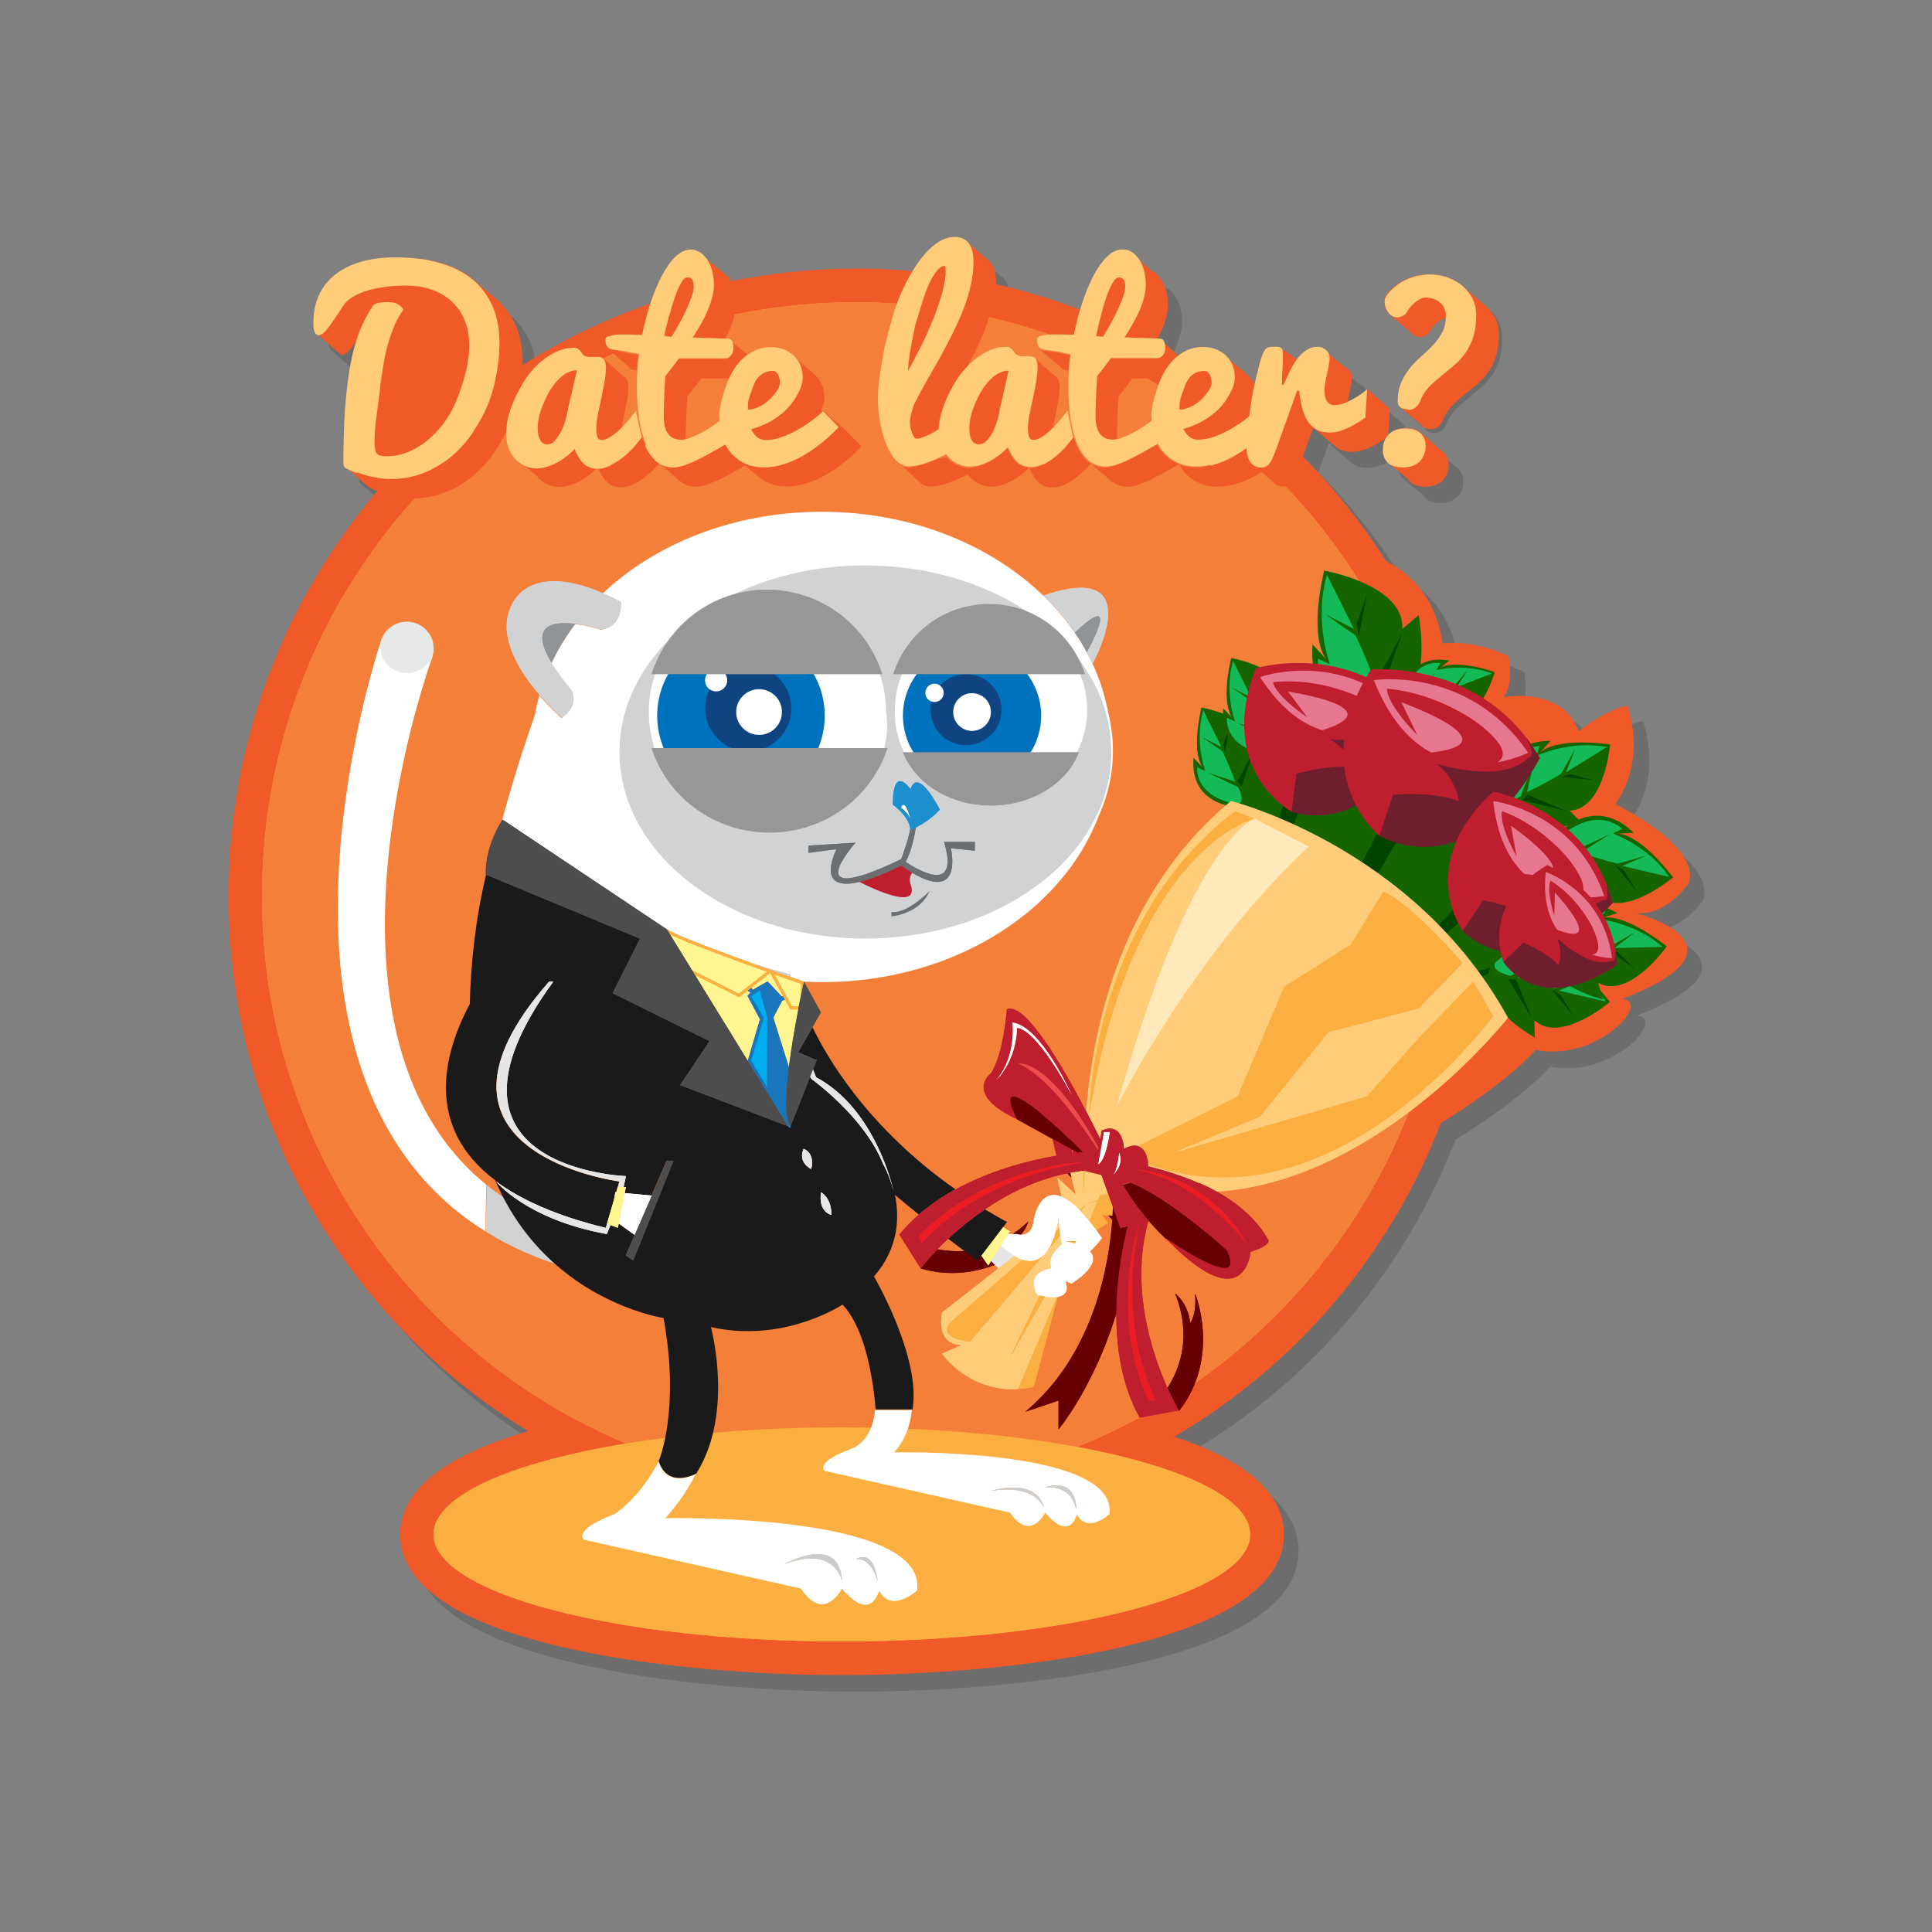 <svg xmlns="http://www.w3.org/2000/svg" width="250" height="250" viewBox="0 0 250 250"><rect x="0" y="0" width="250" height="250" fill="#808080" stroke="none"/><path opacity=".15" d="M211.04 106.074c4.215-5.94 1.55-12.78 1.55-12.78-3.12.763-6.315 3.337-6.315 3.337-2.014-5.83-9.71-4.4-9.71-4.4 1.395-1.55.667-5.26.667-5.26-4.574-2.25-8.547-1.66-8.547-1.66-.977-6.58-4.913-9.45-7.306-10.61-3.11-4.91-6.72-9.46-10.78-13.58l1.35-3.76 2.75 2.38h.03c.12.11.23.23.37.32.48.32 1.11.48 1.89.48.44 0 .87-.06 1.29-.19.42-.13.83-.29 1.22-.49.39-.19.76-.4 1.1-.62.26-.16.49-.31.7-.45-.08.14-.15.28-.2.44-.11.33-.16.67-.16 1.01 0 .41.06.76.19 1.05.09.22.22.4.37.56l-.01.01.08.07.07.08c.03.03.07.05.11.07l2.39 1.96h.01c.11.18.23.35.39.48.23.19.49.32.81.42.32.09.66.14 1.05.14.48 0 .89-.06 1.22-.18.33-.12.61-.28.83-.47.22-.19.39-.4.51-.62.12-.23.21-.44.27-.64.06-.2.09-.38.1-.53.01-.15.02-.25.02-.28 0-.68-.2-1.21-.57-1.6l-.02-.01-.09-.1c-.04-.03-.09-.06-.13-.09l-2.77-2.42c-.46-.4-1.11-.6-1.98-.6-.5 0-.94.08-1.3.23s-.67.36-.9.62c-.03.04-.05.08-.08.11l.23-3.48-2.9-2.51c-.48.39-.96.74-1.45 1.04-.34.21-.72.41-1.11.58.05-.3.12-.66.22-1.1.11-.51.2-.93.25-1.25.05-.32.08-.56.08-.74 0-.23-.05-.43-.13-.62-.09-.18-.2-.34-.34-.46-.15-.13-.31-.22-.5-.29l-2.07-1.76c-.09-.18-.2-.34-.34-.46s-.31-.22-.49-.29c-.19-.07-.39-.1-.58-.1-.58 0-1.08.15-1.52.46-.44.31-.84.69-1.18 1.13v.01l-1.98-1.38c-.07-.1-.19-.16-.34-.19-.15-.02-.36-.04-.63-.04-.24 0-.44.02-.61.04-.16.03-.3.08-.41.16-.11.08-.21.19-.3.32-.08.14-.16.32-.25.55-.13.35-.27.79-.4 1.32-.14.53-.3 1.2-.49 2-.04.15-.07.3-.1.45-.21-.48-.5-.89-.87-1.22-.1-.09-.21-.16-.32-.24l.01-.02-2.26-1.88c-.11-.12-.2-.26-.33-.37-.22-.2-.47-.37-.74-.51l-.02-.02h-.01c-.18-.09-.35-.18-.54-.25-.5-.18-1.04-.28-1.63-.28-.72 0-1.37.13-1.96.38-.43.19-.82.44-1.19.72l-1.84-1.7c-.02-.03-.02-.07-.03-.09-.1-.22-.25-.33-.46-.35l-.38-.01c.2-.38.39-.76.55-1.13.25-.57.44-1.14.59-1.7.14-.56.22-1.09.22-1.59 0-.6-.07-1.19-.21-1.75-.15-.56-.35-1.05-.61-1.47-.26-.42-.58-.75-.95-1-.13-.09-.28-.15-.43-.21l-.01-.02-1.7-1.54-.02-.01c-.23-.29-.46-.54-.75-.74-.37-.25-.78-.37-1.23-.37-.7 0-1.37.31-2.01.93s-1.22 1.44-1.76 2.47c-.54 1.03-1.02 2.2-1.46 3.52-.09.26-.16.54-.24.8-3.54-1.35-7.18-2.47-10.93-3.32 0-.1.02-.21.02-.31 0-.4-.04-.79-.11-1.17-.08-.38-.2-.73-.38-1.03-.18-.3-.43-.55-.74-.73l-2.47-2.2c-.12-.12-.26-.23-.42-.32-.32-.19-.72-.28-1.2-.28-.67 0-1.32.19-1.96.57-.65.38-1.27.91-1.86 1.57-.56.63-1.09 1.37-1.6 2.2-2.41-.22-4.84-.33-7.3-.33-5.57 0-11.02.57-16.28 1.64-.02-.04-.04-.09-.07-.13-.26-.41-.58-.75-.95-1l-2.17-1.85c-.21-.26-.44-.5-.7-.68-.09-.06-.19-.09-.29-.14l-.07-.05.01.03c-.28-.12-.57-.21-.89-.21-.7 0-1.37.31-2.01.93-.63.62-1.22 1.45-1.76 2.47-.53 1.02-1.01 2.17-1.44 3.47-5.85 2.04-11.4 4.73-16.56 7.99.01-.13.02-.27.02-.4 0-.96-.1-1.9-.29-2.81-.19-.92-.5-1.78-.93-2.6-.43-.82-.99-1.57-1.68-2.27-.13-.12-.27-.24-.4-.36l-.04-.02c-.06-.06-.13-.12-.21-.18l-2.25-1.92-.02-.02c-.3-.29-.63-.57-.98-.83l-.04-.04c-.46-.33-.96-.64-1.51-.91-1.01-.5-2.17-.89-3.5-1.17-1.34-.28-2.86-.42-4.57-.42-.92 0-1.82.07-2.7.2-.88.14-1.71.35-2.49.64-.78.29-1.5.66-2.15 1.1-.65.44-1.22.98-1.69 1.61-.47.64-.84 1.36-1.11 2.17-.27.82-.4 1.74-.4 2.76 0 .93.18 1.45.53 1.56l2.74 2.41.03.03c.08.06.18.1.29.1.33 0 .75-.32 1.24-.97.26-.34.57-.77.91-1.27-.49 1.45-.88 3.12-1.14 5-.27 1.92-.45 3.79-.53 5.61-.09 1.81-.13 3.59-.13 5.32 0 .18 0 .33.01.45s.04.22.08.3c.04.08.1.15.18.21.04.02.09.04.13.06l2.78 2.45c.08.06.19.11.32.15.24.13.51.25.8.37-12 14.15-19.25 32.46-19.25 52.42 0 28.61 14.88 54.63 38.76 69.23-9 2.65-16.57 6.83-16.57 13.39 0 14.36 35.94 18.19 57.17 18.19 21.24 0 57.18-3.83 57.18-18.19 0-5.28-4.76-9.52-14.18-12.66 15.94-9.34 27.96-23.69 34.47-40.56 3.4-2.11 8.98-5.85 12.27-9.47 6.69 1.22 11.13-3.52 11.13-3.52 2.69-3.15 0-3.05 0-3.05 18.06-6.99 1.76-11.16 1.76-11.16 3.93.55 6.92-3.84 6.92-3.84 1.59-4.9-9.47-10.22-9.47-10.22zm-17.17-64.59c-.378-.67-.86-1.22-1.444-1.654l-2.327-1.98c.32.334.62.696.86 1.126.37.67.57 1.463.57 2.383 0 1.1-.13 2.05-.4 2.83-.27.78-.61 1.47-1.04 2.05-.43.58-.9 1.1-1.43 1.54-.53.44-1.05.88-1.58 1.3-.53.42-1.03.86-1.5 1.32-.47.46-.86.99-1.16 1.6-.16.5-.38.88-.67 1.14-.29.26-.61.39-.95.39-.37 0-.69-.08-.97-.24-.04-.03-.07-.06-.11-.09l2.68 2.24c.07.14.18.26.32.35.27.16.6.24.96.24.34 0 .66-.13.95-.39.29-.26.51-.64.67-1.15.3-.6.68-1.14 1.15-1.6.47-.46.96-.9 1.49-1.32.52-.42 1.05-.86 1.58-1.3.52-.45 1-.96 1.43-1.55.42-.59.77-1.27 1.03-2.06s.39-1.73.39-2.84c0-.92-.19-1.72-.57-2.39z"/><path fill="#F05A28" d="M179.697 40.516c.14.18.304.32.483.427l2.633 2.313c.09.083.188.155.29.212.194.108.392.162.59.162.238 0 .473-.052.696-.154.22-.102.42-.266.6-.492.04-.13.15-.304.31-.525.17-.23.36-.44.6-.64.23-.21.48-.38.73-.53.18-.11.34-.16.51-.19-.02.73-.17 1.39-.46 1.95-.31.58-.7 1.13-1.16 1.62-.46.5-.96.98-1.5 1.44-.54.46-1.04.97-1.5 1.53-.46.55-.85 1.18-1.16 1.89-.31.7-.47 1.53-.47 2.48 0 .3.11.53.3.69l2.69 2.24c.06.14.17.26.32.35.27.16.6.23.96.23.34 0 .66-.13.95-.39.29-.26.51-.64.66-1.15.3-.61.69-1.14 1.16-1.6.47-.46.97-.9 1.49-1.33.53-.42 1.05-.86 1.58-1.3.52-.45 1-.96 1.42-1.55.42-.59.77-1.27 1.03-2.06s.39-1.73.39-2.84c0-.92-.19-1.72-.57-2.39-.38-.67-.86-1.22-1.45-1.65l-2.33-1.98c-.19-.19-.36-.38-.57-.53-.06-.05-.12-.07-.19-.11l-.07-.06h-.03c-.51-.34-1.05-.61-1.65-.79-.71-.21-1.38-.31-2.02-.31-.53 0-1.05.06-1.59.18-.53.12-1.05.29-1.55.53-.5.23-.96.52-1.39.87-.43.35-.8.75-1.11 1.2-.16.24-.24.47-.24.69 0 .3.05.58.14.83.1.25.22.47.36.66zm29.323 63.536c4.214-5.94 1.55-12.78 1.55-12.78-3.122.763-6.316 3.337-6.316 3.337-2.014-5.84-9.71-4.41-9.71-4.41 1.395-1.55.667-5.27.667-5.27-4.57-2.25-8.54-1.67-8.54-1.67-.97-6.59-4.91-9.46-7.3-10.62-3.1-4.91-6.72-9.46-10.77-13.59l1.36-3.77 2.76 2.38h.03c.12.11.24.23.38.32.48.32 1.12.48 1.9.48.44 0 .87-.07 1.3-.2.43-.13.83-.29 1.22-.49s.76-.4 1.11-.62l.71-.46c-.07.14-.14.28-.19.44-.1.33-.16.66-.16 1.01 0 .41.07.76.19 1.05.1.22.23.4.38.56l-.01.01.08.07c.03.02.05.05.07.08.04.02.08.04.11.07l2.39 1.96h.01c.11.18.23.34.39.48.23.18.5.32.81.41.32.09.67.13 1.05.13.48 0 .89-.06 1.23-.19.34-.13.61-.28.83-.47.22-.19.39-.4.51-.63.12-.22.21-.43.27-.63.06-.2.09-.38.1-.53.01-.15.02-.25.02-.29 0-.68-.2-1.21-.57-1.6l-.01-.01c-.03-.03-.05-.07-.09-.1-.03-.03-.09-.06-.13-.09L183.88 56c-.45-.4-1.11-.6-1.977-.6-.5 0-.935.08-1.3.23s-.665.36-.896.62c-.03.03-.055.07-.08.11l.22-3.48-2.9-2.51c-.47.38-.95.73-1.444 1.03-.34.21-.72.402-1.11.58.05-.31.12-.66.22-1.1.11-.52.2-.93.25-1.25.05-.32.08-.57.08-.75 0-.23-.04-.433-.12-.62-.09-.18-.2-.334-.34-.46-.14-.125-.31-.22-.497-.29l-2.07-1.76c-.083-.18-.193-.33-.336-.46-.14-.12-.305-.22-.49-.29-.19-.07-.384-.1-.58-.1-.574 0-1.08.15-1.52.46-.44.31-.83.69-1.18 1.14l-1.97-1.373c-.075-.1-.19-.16-.34-.19-.15-.02-.36-.04-.636-.04-.24 0-.44.017-.6.04-.16.03-.3.08-.41.16-.11.08-.21.19-.29.32-.08.14-.165.32-.25.55-.136.347-.27.787-.406 1.32s-.3 1.2-.48 2c-.04.15-.068.3-.1.45-.21-.477-.5-.884-.87-1.22-.1-.09-.21-.16-.32-.236l.006-.02-2.26-1.88c-.11-.12-.207-.26-.33-.37-.22-.2-.47-.36-.74-.51l-.02-.02h-.02c-.17-.09-.346-.18-.53-.26-.5-.19-1.05-.28-1.63-.28-.72 0-1.37.12-1.96.38-.43.18-.82.43-1.19.71l-1.84-1.7c-.01-.03-.016-.06-.027-.09-.09-.22-.24-.33-.45-.35l-.38-.01c.2-.38.39-.76.55-1.13.25-.58.45-1.14.6-1.7.145-.56.22-1.09.22-1.59 0-.6-.07-1.18-.21-1.74-.145-.55-.345-1.04-.606-1.46-.26-.42-.58-.75-.95-1-.13-.1-.28-.15-.42-.21v-.02l-1.71-1.55h-.02c-.22-.29-.46-.55-.75-.74-.37-.25-.78-.38-1.23-.38-.7 0-1.37.31-2 .93s-1.22 1.44-1.76 2.47c-.53 1.03-1.02 2.2-1.45 3.52-.08.26-.15.54-.23.81-3.53-1.36-7.18-2.47-10.93-3.33.01-.1.02-.21.02-.31 0-.4-.04-.79-.11-1.17-.07-.38-.2-.73-.38-1.03-.18-.3-.43-.55-.74-.73l-2.48-2.19c-.12-.12-.26-.23-.42-.32-.31-.18-.71-.28-1.2-.28-.66 0-1.32.19-1.96.57-.64.39-1.26.91-1.85 1.58-.55.63-1.09 1.37-1.6 2.2-2.41-.21-4.84-.33-7.3-.33-5.57 0-11.01.57-16.27 1.64-.02-.04-.04-.09-.06-.13-.26-.42-.58-.75-.95-1l-2.23-1.8c-.21-.27-.44-.51-.71-.69-.09-.06-.19-.09-.29-.14l-.06-.05.01.02c-.28-.12-.57-.21-.89-.21-.7 0-1.37.31-2.01.93-.64.62-1.22 1.45-1.76 2.47-.53 1.02-1.01 2.17-1.44 3.47-5.86 2.05-11.41 4.74-16.57 7.99 0-.13.02-.27.02-.41 0-.96-.1-1.9-.29-2.81-.19-.92-.5-1.78-.94-2.6-.43-.82-.99-1.57-1.68-2.27-.12-.13-.26-.24-.39-.36l-.04-.02c-.06-.06-.13-.12-.21-.18l-2.25-1.91-.01-.02c-.29-.29-.62-.57-.98-.83l-.04-.04c-.46-.33-.96-.64-1.51-.91-1-.5-2.17-.89-3.5-1.17-1.33-.28-2.85-.42-4.56-.42-.92 0-1.81.07-2.69.21-.88.14-1.71.35-2.48.64-.78.29-1.5.66-2.15 1.1-.66.45-1.22.98-1.7 1.62s-.85 1.37-1.11 2.18c-.27.82-.4 1.74-.4 2.76 0 .93.18 1.45.53 1.56l2.74 2.41.04.03c.08.06.18.09.29.09.33 0 .75-.33 1.24-.97.26-.35.57-.78.9-1.28-.5 1.45-.88 3.12-1.14 5.01-.27 1.92-.45 3.79-.54 5.6-.09 1.81-.13 3.59-.13 5.32 0 .18.01.33.02.45s.03.22.08.3c.04.08.1.15.17.21.03.03.08.04.12.06l2.68 2.4c.08.06.19.11.32.16.24.13.51.25.8.37-12 14.15-19.25 32.45-19.25 52.42 0 28.61 14.88 54.63 38.76 69.23-9 2.65-16.56 6.83-16.56 13.39 0 14.36 35.94 18.19 57.18 18.19s57.18-3.83 57.18-18.19c0-5.28-4.76-9.52-14.18-12.66 15.94-9.35 27.97-23.69 34.48-40.57 3.4-2.11 8.98-5.84 12.27-9.47 6.7 1.21 11.13-3.53 11.13-3.53 2.69-3.14 0-3.05 0-3.05 18.06-6.98 1.77-11.16 1.77-11.16 3.93.55 6.92-3.84 6.92-3.84 1.59-4.9-9.47-10.22-9.47-10.22z"/><path fill="#FAAF40" d="M187.546 115.93c0-42.427-34.394-76.82-76.82-76.82s-76.82 34.394-76.82 76.82c0 31.895 19.435 59.247 47.11 70.86-14.96 2.446-24.92 6.8-24.92 11.76 0 7.648 23.656 13.85 52.836 13.85 29.182 0 52.835-6.2 52.835-13.85 0-4.68-8.855-8.814-22.406-11.318 28.25-11.356 48.19-38.998 48.19-71.302z"/><path fill="#F47F38" d="M187.546 115.93c0 42.427-34.394 76.82-76.82 76.82s-76.82-34.393-76.82-76.82c0-42.427 34.393-76.82 76.82-76.82 42.426 0 76.82 34.393 76.82 76.82z"/><path fill="#156400" d="M159.286 106.495l-.78-9.19 25.15-3.047 11.477 14.825 7.58 14.352-10.224 7.093-20.61-7.18"/><path fill="#040" d="M166.608 102.528l-7.322 22.085 9.976-22.168m10.513 2.5L166.52 129.79l1.332.738 15.674-26.28m6.006 11.932l-16.966 17.686 25.172-9.878-19.48 4.983 13.665-12.48"/><path fill="#156400" d="M159.495 104.347s-5.56-.41-5.054-6.31l1.27 1.36s-1.68-1.452-.25-7.853c0 0 7.09 1.24 6.87 5.126l1.44-1.216s1.81 8.893-4.26 8.893z"/><path fill="#15BA58" d="M160.212 104.052s-5.316-.505-5.307-4.76l1.053.464s-1.432-3.875-.253-7.833l2.36 4.747-2.528-1.293 2.653 1.853s.885 1.77 1.643 3.917l-3.58-1.18 3.96 1.896s1.025 1.934 0 2.19z"/><path fill="#040" d="M158.317 96.24l.89-2.59-.7 3.654m1.643 3.8l2.172-4.106-1.654 4.738"/><path fill="#156400" d="M163.34 97.946s-5.558-.41-5.053-6.312l1.264 1.362s-1.68-1.453-.25-7.854c0 0 7.09 1.24 6.87 5.126l1.44-1.217c0 .01 1.81 8.9-4.26 8.9z"/><path fill="#15BA58" d="M164.058 97.65s-5.316-.505-5.307-4.758l1.06.463s-1.43-3.875-.25-7.833l2.36 4.748-2.52-1.294 2.66 1.853s.89 1.76 1.65 3.91l-3.58-1.18 3.96 1.89s1.03 1.93 0 2.18z"/><path fill="#040" d="M162.163 89.838l.89-2.59-.7 3.654m1.64 3.8l2.175-4.105-1.654 4.737"/><path fill="#156400" d="M177.296 92.694s-8.192-.603-7.448-9.3l1.862 2.007s-2.482-2.14-.372-11.57c0 0 10.44 1.83 10.122 7.56l2.112-1.79s2.66 13.11-6.276 13.11z"/><path fill="#15BA58" d="M178.35 92.26s-7.832-.746-7.818-7.014l1.552.682s-2.11-5.71-.373-11.544l3.48 6.996-3.72-1.906 3.91 2.73s1.31 2.606 2.42 5.772l-5.27-1.738 5.84 2.793c0 .01 1.51 2.86 0 3.23z"/><path fill="#040" d="M175.557 80.747l1.315-3.817-1.035 5.384m2.42 5.6l3.203-6.05-2.44 6.98"/><path fill="#156400" d="M181.37 89.558s.848-5.046 6.197-4.08l-1.352 1.038s1.473-1.415 7.2.44c0 0-1.738 6.368-5.27 5.84l.987 1.413s-8.28.89-7.763-4.66z"/><path fill="#15BA58" d="M181.578 90.237s.916-4.815 4.8-4.443l-.51.923s3.662-.978 7.18.438l-4.54 1.75 1.397-2.2-1.92 2.268s-1.69.658-3.72 1.167l1.383-3.17-2.068 3.456c0-.002-1.855.77-2.002-.19z"/><path fill="#040" d="M188.88 89.172l2.29 1.036-3.278-.954m-3.616 1.176l3.568 2.338-4.19-1.916"/><path fill="#156400" d="M193.827 102.44s-.122-6.538 6.823-6.583l-1.453 1.622s1.514-2.13 9.145-1.15c0 0-.684 8.4-5.246 8.57l1.576 1.54s-10.19 3.06-10.845-4.02z"/><path fill="#15BA58" d="M194.248 103.243s.016-6.26 4.984-6.71l-.426 1.28s4.368-2.09 9.118-1.14l-5.29 3.266 1.24-3.09-1.88 3.29s-1.967 1.22-4.393 2.34l.99-4.31-1.78 4.83c.01 0-2.14 1.41-2.55.23z"/><path fill="#040" d="M203.167 100.188l3.12.76-4.342-.424m-4.262 2.328l5.03 2.094-5.71-1.42"/><path fill="#156400" d="M201.914 107.613s4.524-4.72 9.48.147l-2.175.124s2.57-.435 7.28 5.64c0 0-6.41 5.477-9.77 2.378l.02 2.205s-9.39-5.012-4.85-10.494z"/><path fill="#15BA58" d="M201.646 108.48s4.428-4.427 8.268-1.24l-1.206.607s4.57 1.6 7.27 5.623l-6.054-1.416 3.056-1.317-3.656 1.014s-2.26-.52-4.766-1.44l3.74-2.35-4.672 2.17s-2.516-.51-1.98-1.63z"/><path fill="#040" d="M210.122 112.604l1.676 2.742-2.78-3.365m-4.66-1.35l2.086 5.04-3.046-5.03"/><path fill="#156400" d="M193.725 123.74s4.525-4.72 9.48.146l-2.174.125s2.57-.43 7.29 5.64c0 0-6.41 5.48-9.76 2.38l.03 2.21s-9.38-5.01-4.85-10.49z"/><path fill="#15BA58" d="M193.456 124.607s4.43-4.428 8.268-1.24l-1.206.606s4.572 1.6 7.27 5.624l-6.053-1.416 3.056-1.31-3.65 1.02s-2.26-.52-4.76-1.44l3.74-2.35-4.67 2.17s-2.51-.51-1.98-1.63z"/><path fill="#040" d="M201.934 128.73l1.675 2.742-2.78-3.364m-4.66-1.356l2.08 5.032-3.05-5.035"/><path fill="#156400" d="M200.065 120.37s3.206-5.7 9.216-2.222l-2.07.662s2.38-1.063 8.47 3.646c0 0-4.84 6.902-8.86 4.736l.58 2.13s-10.34-2.514-7.32-8.953z"/><path fill="#15BA58" d="M200.022 121.276s3.185-5.392 7.695-3.262l-1.015.888s4.824.41 8.44 3.634l-6.216.138 2.632-2.04-3.29 1.895s-2.316.06-4.972-.21l3.034-3.22-3.986 3.26c.002 0-2.56.12-2.322-1.09z"/><path fill="#040" d="M209.26 123.157l2.305 2.237-3.53-2.565m-4.852-.16l3.275 4.35-4.205-4.12"/><path fill="#FAAF40" d="M161.77 198.55c0 7.648-23.655 13.85-52.836 13.85-29.18 0-52.836-6.2-52.836-13.85 0-7.648 23.656-13.852 52.836-13.852s52.836 6.203 52.836 13.85z"/><path fill="#FFF" d="M124.958 76.064c-4.792 0-9.13 1.9-12.274 4.974-3.145-3.074-7.482-4.974-12.274-4.974-9.6 0-17.38 7.623-17.38 17.028 0 9.405 7.78 17.028 17.38 17.028 4.792 0 9.13-1.9 12.274-4.974 3.143 3.074 7.48 4.974 12.274 4.974 9.6 0 17.38-7.623 17.38-17.028 0-9.405-7.78-17.028-17.38-17.028z"/><linearGradient id="a" gradientUnits="userSpaceOnUse" x1="718.271" y1="-679.487" x2="718.566" y2="-673.927" gradientTransform="matrix(1 0 0 -1 -543 -560)"><stop offset="0" stop-color="#FFF"/><stop offset="1" stop-color="#E82625"/></linearGradient><path fill="url(#a)" d="M178.496 113.576c.357.375.022 1.202-.398 1.498-1.516 1.05-4.947.34-5.523-.52-.68-1.02 1.89-.29 3.11-.38 1.914-.147 2.156-1.295 2.81-.598z"/><radialGradient id="b" cx="707.345" cy="-668.248" r=".971" gradientTransform="matrix(1 0 0 -1 -543 -560)" gradientUnits="userSpaceOnUse"><stop offset="0" stop-color="#DC2426"/><stop offset=".462" stop-color="#D62326"/><stop offset="1" stop-color="#C82127"/></radialGradient><path fill="url(#b)" d="M165.615 107.082c.14.416-.116.8-.67.99-.478.154-1.226.03-1.348-.356-.126-.405.255-.83.788-1.025.575-.21 1.093.04 1.23.4z"/><radialGradient id="c" cx="707.523" cy="-668.048" r="1.592" gradientTransform="matrix(1 0 0 -1 -543 -560)" gradientUnits="userSpaceOnUse"><stop offset="0" stop-color="#ED2F24"/><stop offset="1" stop-color="#C02026"/></radialGradient><path fill="url(#c)" d="M165.657 106.932c.132.387.02.71-.502.884-.442.146-1.262.068-1.376-.295-.12-.37.23-.77.73-.95.53-.2 1.02.03 1.14.37z"/><linearGradient id="d" gradientUnits="userSpaceOnUse" x1="708.244" y1="-666.505" x2="707.865" y2="-667.108" gradientTransform="matrix(1 0 0 -1 -543 -560)"><stop offset="0" stop-color="#FFF"/><stop offset="1" stop-color="#E52526"/></linearGradient><path fill="url(#d)" d="M165.155 106.66c-.2-.045-.487.022-.578.165-.09.14.118.19.317.24.2.047.407.092.496-.048.093-.143-.037-.312-.235-.357z"/><radialGradient id="e" cx="710.025" cy="-670.493" r=".833" gradientTransform="matrix(1 0 0 -1 -543 -560)" gradientUnits="userSpaceOnUse"><stop offset="0" stop-color="#C52026"/><stop offset=".383" stop-color="#BF2025"/><stop offset=".884" stop-color="#AF1F24"/><stop offset="1" stop-color="#AA1F23"/></radialGradient><path fill="url(#e)" d="M167.645 109.64c.12.355.01.657-.292.762-.255.085-.695-.087-.802-.416-.1-.35.08-.67.36-.783.31-.12.63.124.74.438z"/><radialGradient id="f" cx="709.942" cy="-670.334" r="1.369" gradientTransform="matrix(1 0 0 -1 -543 -560)" gradientUnits="userSpaceOnUse"><stop offset="0" stop-color="#ED2F24"/><stop offset="1" stop-color="#D22127"/></radialGradient><path fill="url(#f)" d="M167.654 109.523c.113.328.077.588-.205.683-.24.083-.72-.054-.82-.364-.1-.323.06-.62.33-.73.29-.112.58.12.68.41z"/><linearGradient id="g" gradientUnits="userSpaceOnUse" x1="710.382" y1="-669.121" x2="710.22" y2="-669.593" gradientTransform="matrix(1 0 0 -1 -543 -560)"><stop offset="0" stop-color="#FFF"/><stop offset="1" stop-color="#E82625"/></linearGradient><path fill="url(#g)" d="M167.34 109.26c-.117-.06-.277-.028-.317.082-.035.112.087.172.206.23.12.056.24.116.28.005.03-.11-.05-.264-.17-.318z"/><path fill="#FFCC7A" d="M140.225 148.57c.385-1.955-.51-28.744 19.062-44.92 0 0 23.693 5.875 35.847 28.05 0 0-22.594 28.92-48.84 21.317"/><path fill="none" d="M124.824 161.873c-.58-.428-1.287-.957-2.094-1.573-.52.48-.99.94-1.4 1.36 1.06.2 2.238.304 3.494.213zm-14.78 25.647s2.826-.742 3.185-5.072c-.02-.28-.28-4.317-1.46-8.154-.37-1.023-.81-2.125-1.34-3.305-.43-.8-.92-1.52-1.48-2.11h-.01c-.02.01-.23.15-.63.37-.44.25-.92.53-1.46.83 0 0-.4.16-1.08.38-3.07 1.26-8.1 2.6-13.85 1.3 0 0 2.59 9.47-.87 17.04 5.53-.4 11.43-.65 17.57-.74.39-.18.85-.38 1.4-.58zm26.946-30.13s-.027.25-.095.646l.115-.096c-.006-.18-.016-.356-.02-.55zm-7.203 1.394l.876.55-.22.35h.61c.668-.45 1.337-.973 2-1.6 0 0-.193.787-.95 1.694.605.017 1.495-.246 1.66-1.898 0 0 .654-4.234 3.62-3.015l-.575-2.49 2.456 2.26-.564-2.195-.572-.59c-4.108.846-7.727 2.67-10.667 4.67.91.547 1.85 1.088 2.83 1.615l-.49.65z"/><path fill="#670004" d="M131.055 159.684h.493s.24.085.56.095c.753-.91.946-1.7.946-1.7-.66.62-1.33 1.15-2 1.6zm-3.175 4.08l-.896-1.3-.48.636s-.634-.45-1.68-1.227c-1.256.09-2.436-.012-3.494-.213-1.43 1.463-2.206 2.48-2.206 2.48 3.747 1.087 7.073.515 9.624-.47l-.5-.492-.368.587zm10.646-11.994c-.132.027-.267.053-.398.078l.57.59-.172-.667z"/><path fill="#E6E6E6" d="M129.532 161.135l-1.285 2.044.5.49.46.45 2.066-1.62c-.53-.32-1.11-.77-1.74-1.37z"/><path fill="#FFCC7A" d="M140.952 157.984l1.092-2.58-1.37.338-.83.98c.348.362.72.783 1.108 1.262z"/><path fill="#FFCC7A" d="M139.263 154.636l-2.454-2.26.57 2.487c.65.272 1.42.813 2.32 1.72l.96-.84 1.42-.455.27-.652 1.05-.122-.86-2.424-2.18-.553-.23 3.1.09-3.13c-.58.065-1.15.158-1.72.267l.17.666.56 2.196zm-2.25 3.302l-.115.095c-.057.326-.144.755-.27 1.227l.445-.39c-.027-.288-.045-.6-.06-.932zm-1.815 9.81l-4.535 7.976 3.86-8.1c-.158-.035-.255-.063-.255-.063-1.453-2.5.55-3.26 1.792-3.5-.55-1.3.657-2.54 1.36-3.11-.09-.31-.17-.67-.233-1.09l-1.688 1.99c-.14.2-.29.38-.46.54l-9.54 11.25c-5.04-.76-2.14-2.85-2.14-2.85l8.96-7.79c-.33-.1-.69-.26-1.06-.49l-2.07 1.62-7.29 5.72s-.97 4.18 2.59 4.18l-2.59 1.14s3.36 4.93 9.82 4.58l5.06-11.96c-.52.09-1.12.04-1.61-.02z"/><path fill="#FAAF40" d="M144.01 156.168l-.59-1.654-1.048.122-.274.652-1.422.454 1.37-.338-1.092 2.58c.29.36.59.74.904 1.17l1.538-.894-.837-1.053.84.063.56.04c.02-.433.04-.818.04-1.142zm-12.27 23.567c.64-.035 1.315-.12 2.022-.272l3.11-11.705c-.022.006-.044.01-.066.013l-5.067 11.97zm5.333-20.865l-.446.39c-.227.845-.582 1.82-1.127 2.584l1.688-1.988c-.047-.298-.08-.632-.115-.985zm2.772-2.15l.83-.978-.968.84c.045.046.093.092.138.14zm-14.338 16.915l9.535-11.248c-.665.65-1.546.978-2.71.608l-8.966 7.79s-2.892 2.09 2.14 2.85z"/><path fill="#FFF" d="M62.956 153.32c-.972-.79-1.917-1.644-2.81-2.58-1.982-2.046-3.733-4.442-5.146-7.098-1.44-2.64-2.52-5.546-3.336-8.534-1.598-6.008-2.02-12.368-1.81-18.315.206-5.955 1.018-11.518 1.94-16.23.926-4.718 1.977-8.594 2.775-11.27.39-1.34.73-2.377.97-3.074l.35-1.04.04-.12.02-.07c.58-1.83-.42-3.79-2.25-4.37s-3.78.42-4.37 2.24l-.39 1.21c-.24.77-.58 1.89-.96 3.33-.78 2.86-1.78 6.96-2.63 11.96-.85 4.99-1.57 10.89-1.63 17.28-.07 6.37.54 13.28 2.5 19.97 1 3.33 2.31 6.61 4.04 9.62 1.71 3.02 3.82 5.77 6.19 8.1 2 1.98 4.18 3.65 6.39 5.02-.01-2.03.06-4.05.08-6.07z"/><path fill="#D0D2D3" d="M88.886 162.08l-.085-.012-1.14-.09c-.74-.062-1.84-.143-3.22-.33-.69-.075-1.45-.182-2.28-.33-.82-.13-1.71-.288-2.65-.5-1.88-.386-3.97-.97-6.17-1.752-3.4-1.2-7.06-3.06-10.37-5.747-.02 2.02-.09 4.04-.08 6.06.4.24.8.5 1.2.73 2.62 1.5 5.25 2.61 7.72 3.41 2.47.81 4.77 1.39 6.82 1.75 1.03.21 1.99.35 2.88.47.89.13 1.71.23 2.45.29 1.48.16 2.65.22 3.44.26l1.22.06c1.17.06 2.18-.81 2.28-1.98.1-1.19-.79-2.23-1.97-2.33zm51.768-77.683c-.002 0-.002.002-.002.002.26.48.506.96.736 1.46h.01s7.42-13.5-6.356-8.81h-.008c1.536 1.48 2.896 3.08 4.063 4.79 1.228-1.18 5.687-5.21 1.557 2.55z"/><path fill="#919496" d="M139.095 81.85c.566.826 1.088 1.678 1.558 2.55l.002-.003c4.13-7.763-.33-3.73-1.56-2.548z"/><path fill="#FFF" d="M139.845 156.72l-.138-.137c-.898-.908-1.668-1.45-2.323-1.72-2.966-1.22-3.62 3.015-3.62 3.015-.165 1.652-1.055 1.915-1.657 1.898-.317-.01-.56-.095-.56-.095h-1.104l-.91 1.46c.632.6 1.21 1.05 1.743 1.37.375.23.73.39 1.06.5 1.16.37 2.042.05 2.71-.61.167-.16.32-.34.46-.54.542-.76.9-1.74 1.124-2.58.127-.47.214-.9.27-1.22.066-.39.096-.64.096-.64.004.2.014.37.02.55.02.33.034.65.064.93.032.36.067.69.114.99.063.42.143.78.233 1.09-.7.58-1.913 1.82-1.364 3.12-1.24.24-3.245 1-1.79 3.5l.258.07c.17.04.41.09.68.13.49.07 1.09.11 1.61.02l.07-.01c.85-.16 1.46-.69.97-2.08.24.13.5.25.79.36 0 0 4.06-2.41 2.37-4.16.89-.77 1.56-1.73 1.56-1.73-.24-.35-.47-.68-.7-.99-.31-.43-.61-.81-.9-1.17-.39-.47-.76-.89-1.11-1.25zm-.748 4.173c-.357-.105-.762-.204-1.22-.29h1.386l-.166.29z"/><path fill="#FFF692" d="M129.787 158.784l-2.804 3.682.897 1.3.367-.587 1.285-2.05.91-1.45.22-.35"/><path fill="#919496" d="M71.366 85.795c.834-1.784 1.874-3.484 3.086-5.088-2.88-.374-6.125.08-3.086 5.088z"/><path fill="#FFF" d="M113.23 182.447c-.36 4.328-3.187 5.072-3.187 5.072-.546.2-1.004.39-1.4.58-2.957 1.38-1.958 2.23-1.958 2.23l24.024 5.41c2.59 3.89 4.54 0 4.54 0 3.24 3.89 4.11.21 4.11.21 1.3 2.59 4.2 0 4.2 0 .7-5.19-9.43-7.03-17.66-7.68-5.53-.44-10.2-.33-10.2-.33 1.36-1.52 2.08-3.37 2.3-5.48h-4.78v-.03zm26.03 12.866c-.757-3.48-4.11-2.823-4.11-2.823 4.364-1.366 4.11 2.823 4.11 2.823zm-4.127-.05c-.126-.4-1.23-3.228-6.818-2.354 0-.01 5.894-1.88 6.818 2.35zm-46.278-73.81v-.008c.142.063.28.12.42.18 2.29.932 5.448 2.096 8.258 3.105 2.878.924 4.75 1.365 4.75 1.365l-.064.292 1.83.634c.76.04 1.53.07 2.31.07 18.76 0 34.3-11.22 37.02-25.85-2.47 11.47-15.58 20.22-31.4 20.22-17.58 0-31.82-10.8-31.82-24.14s14.25-24.14 31.82-24.14c17.43 0 31.58 10.63 31.81 23.82 0-.11.01-.23.01-.34 0-3.79-.87-7.42-2.42-10.77-.23-.49-.48-.98-.74-1.46-.47-.88-.99-1.73-1.56-2.55-1.17-1.71-2.53-3.31-4.06-4.79-6.87-6.65-17.17-10.87-28.68-10.87-11.34 0-21.5 4.1-28.36 10.58.73.32 1.51.69 2.33 1.13 0 0 .36 3.12-2.55 3.56 0 0-1.6-.52-3.33-.74-1.21 1.61-2.25 3.31-3.09 5.09.59.99 1.42 2.14 2.56 3.51 0 0 1.16 1.89-1.24 3.56 0 0-1.34-1.15-2.87-2.91-.23.82-.42 1.64-.56 2.48-1.69 4.82-3.09 9.34-4.24 13.6l21.27 14.21c.41.28 1.33.7 2.55 1.21z"/><path fill="#D0D2D3" d="M102.282 126.095s-1.872-.44-4.75-1.365c1.82.653 3.49 1.24 4.684 1.657l.066-.292zm-13.427-4.65v.008l.42.172c-.14-.06-.278-.118-.42-.18z"/><ellipse fill="#FFF" cx="110.589" cy="97.164" rx="33.426" ry="25.665"/><path fill="#D0D2D3" d="M111.985 73.162c-17.574 0-31.822 10.808-31.822 24.14 0 13.334 14.248 24.144 31.822 24.144 15.814 0 28.928-8.752 31.398-20.22.274-1.277.425-2.585.425-3.92 0-.11-.01-.216-.015-.325-.227-13.18-14.377-23.81-31.808-23.81zm-27.43 23.22h.01c-.39-1.346-.61-2.758-.61-4.225 0-8.424 6.874-15.253 15.354-15.253s15.35 6.83 15.35 15.253c1.53 11.365-11.91 15.253-11.91 15.253-15.69 1.438-18.2-11.028-18.2-11.028zm41.607 13.664l-3.093-.315s1.89 8.08-6.46 2.26c0 0-12.11 6.48-8.38-2.13l-3.61.49v-.95l6.09-.36s-7.9 8.78 5.88 2.14c0 0 .98-2.57 1.18-3.96-.27-1.69-2.26-3.05-2.26-3.05 0-5.37 2.28-2.02 2.28-2.02 1.02-2.97 3.78 2.66 3.78 2.66-1.01 1.14-2.32 1.92-3.1 2.32-.14.91-.51 2.92-1.29 4.39 0 0 7.29 5.22 4.97-2.57h3.97v1.14zm13.23-12.743c-.036.072-.075.137-.11.207-.084.152-.165.3-.25.45-.078.13-.155.254-.236.38-.122.198-.25.395-.39.585-4.457 6.348-11.903 5.217-11.903 5.217-.612-.145-1.184-.31-1.73-.49-1.307-.374-2.524-.95-3.615-1.696-5.913-3.823-5.358-10.075-5.358-10.075 0-6.77 5.568-12.26 12.437-12.26 6.872 0 12.442 5.49 12.442 12.26 0 1.95-.48 3.79-1.3 5.42-.01 0 0 .01 0 .01zm-66.697-4.435c2.4-1.673 1.236-3.563 1.236-3.563-1.14-1.37-1.96-2.523-2.56-3.51-3.04-5.008.21-5.462 3.09-5.087 1.74.225 3.33.744 3.33.744 2.91-.436 2.55-3.563 2.55-3.563-.82-.44-1.59-.81-2.33-1.13-9.83-4.28-11.85 1.64-11.85 1.64-1.91 3.91 1.14 8.6 3.69 11.55 1.52 1.76 2.87 2.91 2.87 2.91z"/><path fill="#FFF" d="M124.77 103.65c-1.412-.467-2.61-1.045-3.615-1.695 1.09.747 2.308 1.322 3.616 1.695zm8.393-11.1c.008-.137.012-.274.012-.414 0 .14-.014.28-.022.418.004 0 .008 0 .01-.004z"/><linearGradient id="h" gradientUnits="userSpaceOnUse" x1="-546.59" y1="-643.548" x2="-546.59" y2="-654.622" gradientTransform="rotate(180 -206.71 -280)"><stop offset="0" stop-color="#FFF"/><stop offset=".14" stop-color="#FBFDFE"/><stop offset=".268" stop-color="#F0F6FA"/><stop offset=".391" stop-color="#DEECF3"/><stop offset=".51" stop-color="#C4DCEA"/><stop offset=".627" stop-color="#A2C9DE"/><stop offset=".743" stop-color="#79B1CF"/><stop offset=".858" stop-color="#4894BD"/><stop offset=".969" stop-color="#1174A9"/><stop offset="1" stop-color="#006AA3"/></linearGradient><path opacity=".4" fill="url(#h)" d="M133.163 92.55c.008-.137.012-.274.012-.414 0 .14-.014.28-.022.418.004 0 .008 0 .01-.004z"/><path fill="#FFF" d="M84.172 93.76c.003 0 .006.002.008.003-.006-.05-.017-.1-.022-.152.005.06.007.11.014.15z"/><linearGradient id="i" gradientUnits="userSpaceOnUse" x1="-497.594" y1="-642.064" x2="-497.594" y2="-655.398" gradientTransform="rotate(180 -206.71 -280)"><stop offset="0" stop-color="#FFF"/><stop offset=".14" stop-color="#FBFDFE"/><stop offset=".268" stop-color="#F0F6FA"/><stop offset=".391" stop-color="#DEECF3"/><stop offset=".51" stop-color="#C4DCEA"/><stop offset=".627" stop-color="#A2C9DE"/><stop offset=".743" stop-color="#79B1CF"/><stop offset=".858" stop-color="#4894BD"/><stop offset=".969" stop-color="#1174A9"/><stop offset="1" stop-color="#006AA3"/></linearGradient><path opacity=".4" fill="url(#i)" d="M84.172 93.76c.003 0 .006.002.008.003-.006-.05-.017-.1-.022-.152.005.06.007.11.014.15z"/><path fill="#1A1A1A" d="M105.074 133.023l-1.807 3.152 2.403 1.013-.47 1.187.408 1.03c7.78 4.145 9.996 14.654 9.996 14.654-.52-2.08-1.327-3.45-1.327-3.45-2.45-6.13-9.246-10.98-9.246-10.98l-.2-.32-2.54 6.41c.03.24-.09.23-.32 0l-13.94-5.32 3.8-5.7-12.53-6.2 3.55-7.08-19.94-8.29c-1.46 6.06-2 11.96-2.12 16.78-3.54 6.68-5.77 15.97 3.28 22.81 2.3 5.39 5.6 9.19 8.95 11.84.99.79 1.98 1.48 2.96 2.08.58.35 1.16.69 1.72.98 3.04 1.61 5.68 2.38 7.09 2.71.52.12.87.19 1.01.21l.07.01c.03.16.05.32.08.48 2 11.6-.65 17.88-.71 18.02l-.01.02c1.2 3.58 4.71 1.69 4.85 1.61l.02-.01c.39-.62.73-1.25 1.02-1.9 3.46-7.57.87-17.05.87-17.05 5.75 1.3 10.78-.04 13.85-1.3 1.14-.47 2-.92 2.54-1.22.4-.23.61-.37.63-.38l.01-.01c.56.59 1.05 1.3 1.48 2.1.54 1.01.98 2.15 1.34 3.3 1.18 3.83 1.44 7.87 1.46 8.15v.02h4.78c1.14-6.73-4.99-17.21-4.99-17.21 3.21-3.66 3.31-7.65 2.72-10.54 1.06.89 2.1 1.74 3.1 2.54 1.46-1.27 3.06-2.36 4.72-3.27-11.57-8.12-16.81-17.44-18.49-20.98zM81.944 163.1l-.95-.664 1.144-2.63-2.075-1.483-.114.572-.95-.36-.48 1.15c-10.44-1.897-14.34-6.812-14.34-6.812v-.002c3.21 2.39 7.8 4.47 14.2 6.03l1.06-3.64.17-.97.11.01.41-1.41s-28.6-3.69-9.1-25.84h.53c-17.75 24.29 9.39 25.17 9.39 25.17l-.3 1.43.29.01-.15.77 3.5.32 1.96-4.52h.86l-5.22 12.9zm23.03-11.826s-1.782-.813-.986-2.61c0 0 1.492.43.987 2.61zm1.268 3s1.39.745 1.326 2.934c0 0-1.704-.34-1.326-2.935zm20.26 8.826l.48-.634 2.805-3.682.497-.65c-.98-.528-1.917-1.07-2.825-1.616-1.87 1.264-3.46 2.59-4.74 3.778.8.616 1.51 1.147 2.09 1.577 1.04.776 1.68 1.227 1.68 1.227z"/><path fill="#FFF692" d="M96.702 128.836l.38-.424-.365-.223-1.073.83-5.7-2.86 6.798 11.06 1.573-5.36m1.755-.19l2.01 6.39c.32-2.61.81-5.36 1.222-7.47h-1.02l-.688-1.25-.39.14-1.133 2.18zm-.76-4.71l1.894 2 .13-.09-1.664-3.01-2.46 1.92.204.27"/><path fill="#6C6F71" d="M117.215 111.48c.785-1.474 1.156-3.484 1.292-4.392-.415.212-.688.323-.688.323l-.03-.21c-.2 1.4-1.18 3.97-1.18 3.97-13.79 6.64-5.89-2.13-5.89-2.13l-6.1.37v.95l3.6-.48c-3.74 8.61 8.37 2.13 8.37 2.13 8.36 5.82 6.46-2.25 6.46-2.25l3.09.32v-1.14h-3.98c2.32 7.78-4.97 2.57-4.97 2.57z"/><path fill="#1B75BB" d="M102.078 138.07l-2.007-6.386 1.14-2.183.39-.14-.26-.46-.13.09-1.89-2-1.89 1.1-.2-.27-.49.39.37.23-.38.43 1.61 3.04-1.57 5.36 5.22 8.5c.23.23.35.24.32 0-.76-1.03-.63-4.21-.2-7.66z"/><path fill="#1D8FCD" d="M118.507 107.087c.784-.402 2.09-1.18 3.1-2.315 0 0-2.768-5.63-3.788-2.657 0 0-2.29-3.35-2.29 2.027 0 0 1.99 1.365 2.25 3.057.01.07.02.14.02.21 0 0 .27-.11.69-.33zm-.72-1.16c-.08-.233-.346-.82-1.178-1.41 0 0 .38-1.407 1.17 1.41.02.067.03.11.03.11l-.03-.11z"/><path fill="#FFF692" d="M103.663 127.29c-.54-.19-1.813-.628-3.447-1.202l2.29 4.14h.868c.094-.474.182-.903.263-1.288l.026-1.65zm-4.427-1.55c-4.307-1.526-10.32-3.722-12.526-4.833l2.856 4.65 6.036 3.023 3.634-2.84z"/><path fill="#FAAF40" d="M97.533 124.73c-2.81-1.01-5.966-2.174-8.257-3.105l-.42-.173c-1.216-.503-2.14-.927-2.55-1.202l.404.657c2.207 1.11 8.22 3.307 12.526 4.834l-3.636 2.84-6.036-3.02.378.62 5.702 2.86 1.073-.83.493-.38 2.46-1.92 1.665 3.01.26.47.687 1.25h1.02l.073-.38h-.87l-2.288-4.14c1.633.58 2.906 1.02 3.447 1.2l-.026 1.65c.243-1.18.412-1.92.412-1.92l-1.833-.63c-1.195-.41-2.863-1-4.684-1.65z"/><path fill="#FFF" d="M117.788 105.927c.01.04.02.068.03.11.002 0-.006-.043-.03-.11zm-1.178-1.41c.83.59 1.1 1.177 1.178 1.41-.792-2.817-1.18-1.41-1.18-1.41zm-37.138 91.43c-5.438 2.025-3.926 3.29-3.926 3.29l28.092 6.327c3.038 4.555 5.31 0 5.31 0 3.792 4.555 4.81.253 4.81.253 1.515 3.038 4.913 0 4.913 0 1.37-10.123-32.58-9.363-32.58-9.363 1.68-1.863 2.96-3.782 3.95-5.72-.13.072-3.64 1.96-4.84-1.616l.01-.018c-.04.073-.07.146-.11.22-2.32 4.517-5.61 6.626-5.61 6.626zm34.08 8.603c-.967-3.29-2.826-2.783-2.826-2.783 2.48-1.353 2.827 2.783 2.827 2.783zm-4.597 0s-.957-4.68-7.44-2.147c0 0 7.06-4.05 7.44 2.147z"/><path fill="#CCC" d="M135.133 195.264c-.922-4.232-6.818-2.355-6.818-2.355 5.588-.88 6.692 1.95 6.818 2.35zm4.127.05s.256-4.19-4.11-2.824c-.002 0 3.353-.655 4.11 2.823zm-30.305 9.236c-.38-6.198-7.44-2.147-7.44-2.147 6.482-2.534 7.44 2.147 7.44 2.147zm4.598 0s-.347-4.136-2.827-2.783c0 0 1.86-.506 2.827 2.783z"/><path fill="#E6E6E6" d="M105.03 139.635s6.796 4.847 9.246 10.977c0 0 .81 1.368 1.327 3.45v-.004s-2.214-10.51-9.996-14.653l-.408-1.03-.38.947.2.313z"/><path fill="#4D4D4D" d="M79.286 128.52l12.528 6.2-3.796 5.696 13.945 5.315-5.22-8.49-6.8-11.06-.378-.61-2.855-4.65-.405-.65-21.27-14.21h-.005c-2.486 3.97-2.154 7.12-2.154 7.12h.003l19.94 8.29-3.54 7.08zm24.09 1.707l-.074.38c-.412 2.11-.902 4.863-1.224 7.467-.424 3.447-.552 6.627.204 7.66l2.543-6.41.374-.946.47-1.187-2.41-1.01 1.8-3.15 1.16-2.03-2.19-3.97s-.17.74-.42 1.92l-.27 1.29z"/><path fill="#670004" d="M144.983 158.898l-.973-2.73c-.008.324-.02.71-.048 1.144l-.56-.04.528.545c-.37 5.448-2.234 17.35-11.263 24.868l4.308-1.455v3.733s4.607-5.51 7.52-15.15c.047-4.796.935-9.003 1.478-11.13l-.99.215z"/><path fill="#E6E6E6" d="M79.465 155.248l-1.066 3.645c-6.41-1.562-11-3.645-14.21-6.025v.002s3.89 4.914 14.33 6.813l.48-1.153-.45-.17.91-3.11zm1.233-1.638l.296-1.424s-27.144-.88-9.396-25.166h-.537c-19.49 22.16 9.11 25.847 9.11 25.847l-.41 1.416.2-.688.75.014z"/><path fill="#670004" d="M154.644 167.37c.223 2.88-.628 3.796-.628 3.796-.34-2.657-1.953-3.795-1.953-3.795 2.106 5.29.776 9.45-.977 12.22.833 1.87 1.494 2.97 1.494 2.97 5.437-7.02 2.064-15.19 2.064-15.19z"/><path fill="#EC1C24" d="M148.583 181.228h1.032s-5.096-8.826-2.19-22.862l-.064.014c-.71 2.354-3.34 12.602 1.23 22.848z"/><path fill="#FFF" d="M80.842 154.386l-.78 3.934 2.076 1.483 2.21-5.094m-4.598-.43l-.11-.01-.175.97"/><path fill="#4D4D4D" d="M84.35 154.71l-2.212 5.093-1.144 2.633.95.664 5.22-12.908h-.855"/><path fill="#FFF692" d="M80.994 153.617l-.296-.008-.748-.02-.2.68-.285.96-.91 3.11.45.17.945.36.113-.58.78-3.94"/><path fill="#E6E6E6" d="M103.988 148.664c-.797 1.797.987 2.61.987 2.61.505-2.18-.987-2.61-.987-2.61z"/><path fill="#FAAF40" d="M135.198 167.748c-.27-.04-.506-.09-.672-.124l-3.863 8.1 4.535-7.976zm3.9-6.855l.165-.29h-1.386c.458.085.864.184 1.22.29z"/><path fill="#E6E6E6" d="M106.242 154.273c-.377 2.594 1.326 2.935 1.326 2.935.065-2.188-1.326-2.935-1.326-2.935z"/><path fill="#670004" d="M158.783 161.803s-7.125-6.555-12.49-8.78c-.336.12-.672.224-.987.3 1.115 1.86 2.274 3.433 3.425 4.76.89 1.018 1.76 1.896 2.6 2.646-.16-.17-.31-.32-.48-.49 0-.01 10.88 7.63 7.94 1.56z"/><path fill="#FAAF40" d="M140.382 151.537l.002-.046c-.043.01-.093.01-.138.02l-.097 3.13.23-3.1zm-1.66-2.284c.016-.004.032-.006.05-.008l.06-.4-.075-.04-.035.448z"/><path fill="#670004" d="M138.83 148.844l.577.322c.335-.038.588-.063.762-.077-13.52-13.21-8.57-4.25-8.57-4.25l4.6 2.54 2.55 1.41.07.03z"/><path fill="#EF4B4D" d="M131.74 137.617c3.723 1.57 8.085 7.705 10.34 11.193.02-.104.043-.205.063-.308-6.477-11.764-10.404-10.885-10.404-10.885z"/><path fill="#BE1E2D" d="M155.218 153.134c-.485-.213-.972-.412-1.455-.6-.48-.186-.957-.36-1.428-.52-1.365-.466-2.66-.823-3.782-1.092.044-.29.03-.604-.075-.953 0 0-.38-2.74-3.038-1.31 0 0-.063-3.6-2.88-2.36 0 0-.073.46-.19 1.1-.408-.84-.905-1.82-1.458-2.9l-.42-.8c-.23-.44-.473-.9-.72-1.36l-.455-.84c-.823-1.51-1.714-3.06-2.614-4.51-.53-.86-1.062-1.67-1.587-2.41-1.878-2.67-3.656-4.47-4.827-3.99 0 0-.4 5.76-2.05 8.29 0 0-3.67 2.66 3.37 5.95 0 0-4.96-8.97 8.56 4.24-.17.02-.43.04-.76.08l-.58-.32-.06.4-.05.01.03-.45-2.55-1.42.51 2.17c-3.35.58-8.45 1.83-13.15 4.43-1.66.91-3.26 1.99-4.72 3.26-.88.77-1.71 1.61-2.46 2.52l2.74 4.36s.77-1.02 2.2-2.48c.41-.42.88-.88 1.4-1.36 1.28-1.19 2.87-2.52 4.73-3.78 2.94-2 6.55-3.83 10.67-4.67.13-.03.26-.05.39-.08.56-.11 1.13-.2 1.72-.27.04-.01.09-.02.14-.02l-.01.04 2.17.55.86 2.42.59 1.65.97 2.73.99-.21c-.55 2.12-1.44 6.33-1.48 11.13-.05 4.45.64 9.41 3.02 13.69l5.06-.95s-.67-1.1-1.5-2.96c-1.95-4.36-4.83-12.9-2.45-21.5l.09-.02c-1.15-1.33-2.31-2.9-3.43-4.76.31-.08.65-.18.99-.31 5.36 2.23 12.48 8.78 12.48 8.78 2.93 6.07-7.94-1.57-7.94-1.57.16.17.32.33.48.49 9.85 9.99 10.57 1.33 10.57 1.33 2.51-.76 2.33-1.45 2.33-1.45-.36-.68-.79-1.3-1.26-1.89-2-2.5-4.87-4.31-7.75-5.59zm-23.61-20.122c-.163 4.46-2.685 6.74-2.685 6.74 2.657-3.132 2.087-7.434 2.087-7.434 3.7.442 7.654 9.34 7.654 9.34-4.93-9.07-7.057-8.646-7.057-8.646zm-12.34 27.88l-.378-.957c8.95-9.132 21.334-9.563 21.334-9.563-14.473 2.348-20.955 10.52-20.955 10.52zm12.47-23.275s3.928-.88 10.406 10.886c-.02.104-.043.205-.064.31-2.255-3.493-6.617-9.626-10.34-11.196zm10.4 13.03l-.017-.013.74-4.146h.74s-.43 3.517-1.46 4.16zm1.877 1.413c.568-.507.813-2.91.813-2.91.62 1.705-.813 2.91-.813 2.91zm3.41 6.303c-2.905 14.038 2.19 22.862 2.19 22.862h-1.032c-4.568-10.245-1.935-20.49-1.22-22.85l.063-.012zm-.882-7.053c-.21-.016-.416-.03-.632-.035 0 0 .23-.008.64.035 10.28.663 14.84 9.703 14.84 9.703-6.82-8.227-12.91-9.508-14.84-9.703z"/><path fill="#EC1C24" d="M146.543 151.31c1.923.195 8.023 1.477 14.84 9.703-.002 0-4.565-9.04-14.84-9.703zm-.633-.036c.217.006.424.02.633.035-.408-.05-.632-.04-.632-.04z"/><path fill="#FFF" d="M138.667 141.658s-3.952-8.897-7.654-9.34c0 0 .568 4.302-2.087 7.435 0 0 2.52-2.28 2.684-6.74-.003 0 2.125-.426 7.057 8.645zm3.453 8.977l.02.014c1.03-.65 1.46-4.16 1.46-4.16h-.74l-.74 4.14zm1.895 1.425s1.435-1.204.813-2.91c-.002-.002-.245 2.403-.813 2.91z"/><path fill="#EC1C24" d="M119.27 160.893s6.48-8.173 20.955-10.52c0 0-12.386.43-21.333 9.562l.377.958z"/><path fill="none" d="M124.824 161.873c-.58-.428-1.287-.957-2.094-1.573-.52.48-.99.94-1.4 1.36 1.06.2 2.238.304 3.494.213zm12.166-4.483s-.027.25-.095.646l.115-.096c-.006-.18-.016-.356-.02-.55zm-7.203 1.394l.876.55-.22.35h.61c.668-.45 1.337-.973 2-1.6 0 0-.193.787-.95 1.694.605.017 1.495-.246 1.66-1.898 0 0 .654-4.234 3.62-3.015l-.575-2.49 2.456 2.26-.564-2.195-.572-.59c-4.108.846-7.727 2.67-10.667 4.67.91.547 1.85 1.088 2.83 1.615l-.49.65z"/><path fill="#670004" d="M131.055 159.684h.493s.24.085.56.095c.753-.91.946-1.7.946-1.7-.66.62-1.33 1.15-2 1.6zm-3.175 4.08l-.896-1.3-.48.636s-.634-.45-1.68-1.227c-1.256.09-2.436-.012-3.494-.213-1.43 1.463-2.206 2.48-2.206 2.48 3.747 1.087 7.073.515 9.624-.47l-.5-.492-.368.587zm10.646-11.994c-.132.027-.267.053-.398.078l.57.59-.172-.667z"/><path fill="#E6E6E6" d="M129.532 161.135l-1.285 2.044.5.49.46.45 2.066-1.62c-.53-.32-1.11-.77-1.74-1.37z"/><path fill="#FFCC7A" d="M140.952 157.984l1.092-2.58-1.37.338-.83.98c.348.362.72.783 1.108 1.262z"/><path fill="#FFCC7A" d="M139.263 154.636l-2.454-2.26.57 2.487c.65.272 1.42.813 2.32 1.72l.96-.84 1.42-.455.27-.652 1.05-.122-.86-2.424-2.18-.553-.23 3.1.09-3.13c-.58.065-1.15.158-1.72.267l.17.666.56 2.196zm-2.25 3.302l-.115.095c-.057.326-.144.755-.27 1.227l.445-.39c-.027-.288-.045-.6-.06-.932zm-1.815 9.81l-4.535 7.976 3.86-8.1c-.158-.035-.255-.063-.255-.063-1.453-2.5.55-3.26 1.792-3.5-.55-1.3.657-2.54 1.36-3.11-.09-.31-.17-.67-.233-1.09l-1.688 1.99c-.14.2-.29.38-.46.54l-9.54 11.25c-5.04-.76-2.14-2.85-2.14-2.85l8.96-7.79c-.33-.1-.69-.26-1.06-.49l-2.07 1.62-7.29 5.72s-.97 4.18 2.59 4.18l-2.59 1.14s3.36 4.93 9.82 4.58l5.06-11.96c-.52.09-1.12.04-1.61-.02z"/><path fill="#FAAF40" d="M144.01 156.168l-.59-1.654-1.048.122-.274.652-1.422.454 1.37-.338-1.092 2.58c.29.36.59.74.904 1.17l1.538-.894-.837-1.053.84.063.56.04c.02-.433.04-.818.04-1.142zm-12.27 23.567c.64-.035 1.315-.12 2.022-.272l3.11-11.705c-.022.006-.044.01-.066.013l-5.067 11.97zm5.333-20.865l-.446.39c-.227.845-.582 1.82-1.127 2.584l1.688-1.988c-.047-.298-.08-.632-.115-.985zm2.772-2.15l.83-.978-.968.84c.045.046.093.092.138.14zm-14.338 16.915l9.535-11.248c-.665.65-1.546.978-2.71.608l-8.966 7.79s-2.892 2.09 2.14 2.85z"/><path fill="#D0D2D3" d="M140.654 84.397c-.002 0-.002.002-.002.002.26.48.506.96.736 1.46h.01s7.42-13.5-6.356-8.81h-.008c1.536 1.48 2.896 3.08 4.063 4.79 1.228-1.18 5.687-5.21 1.557 2.55z"/><path fill="#919496" d="M139.095 81.85c.566.826 1.088 1.678 1.558 2.55l.002-.003c4.13-7.763-.33-3.73-1.56-2.548z"/><path fill="#FFF" d="M139.845 156.72l-.138-.137c-.898-.908-1.668-1.45-2.323-1.72-2.966-1.22-3.62 3.015-3.62 3.015-.165 1.652-1.055 1.915-1.657 1.898-.317-.01-.56-.095-.56-.095h-1.104l-.91 1.46c.632.6 1.21 1.05 1.743 1.37.375.23.73.39 1.06.5 1.16.37 2.042.05 2.71-.61.167-.16.32-.34.46-.54.542-.76.9-1.74 1.124-2.58.127-.47.214-.9.27-1.22.066-.39.096-.64.096-.64.004.2.014.37.02.55.02.33.034.65.064.93.032.36.067.69.114.99.063.42.143.78.233 1.09-.7.58-1.913 1.82-1.364 3.12-1.24.24-3.245 1-1.79 3.5l.258.07c.17.04.41.09.68.13.49.07 1.09.11 1.61.02l.07-.01c.85-.16 1.46-.69.97-2.08.24.13.5.25.79.36 0 0 4.06-2.41 2.37-4.16.89-.77 1.56-1.73 1.56-1.73-.24-.35-.47-.68-.7-.99-.31-.43-.61-.81-.9-1.17-.39-.47-.76-.89-1.11-1.25zm-.748 4.173c-.357-.105-.762-.204-1.22-.29h1.386l-.166.29z"/><path fill="#FFF692" d="M129.787 158.784l-2.804 3.682.897 1.3.367-.587 1.285-2.05.91-1.45.22-.35"/><path fill="#919496" d="M71.366 85.795c.834-1.784 1.874-3.484 3.086-5.088-2.88-.374-6.125.08-3.086 5.088z"/><path fill="#D0D2D3" d="M102.282 126.095s-1.872-.44-4.75-1.365c1.82.653 3.49 1.24 4.684 1.657l.066-.292z"/><path fill="#BE1E2D" d="M110.726 113.865s8.67 4.708 7.063.46c0 0-.37-1.218.78-1.787l-1.96-1.074-5.89 2.4z"/><path fill="#D0D2D3" d="M88.855 121.445v.008l.42.172c-.14-.06-.278-.118-.42-.18zm-16.16-28.577c2.4-1.673 1.236-3.563 1.236-3.563-1.14-1.37-1.96-2.523-2.56-3.51-3.04-5.008.21-5.462 3.09-5.087 1.74.225 3.33.744 3.33.744 2.91-.436 2.55-3.563 2.55-3.563-.82-.44-1.59-.81-2.33-1.13-9.83-4.28-11.85 1.64-11.85 1.64-1.91 3.91 1.14 8.6 3.69 11.55 1.52 1.76 2.87 2.91 2.87 2.91z"/><path fill="#FFF" d="M124.77 103.65c-1.412-.467-2.61-1.045-3.615-1.695 1.09.747 2.308 1.322 3.616 1.695zm8.393-11.1c.008-.137.012-.274.012-.414 0 .14-.014.28-.022.418.004 0 .008 0 .01-.004z"/><linearGradient id="j" gradientUnits="userSpaceOnUse" x1="-546.59" y1="-643.548" x2="-546.59" y2="-654.622" gradientTransform="rotate(180 -206.71 -280)"><stop offset="0" stop-color="#FFF"/><stop offset=".14" stop-color="#FBFDFE"/><stop offset=".268" stop-color="#F0F6FA"/><stop offset=".391" stop-color="#DEECF3"/><stop offset=".51" stop-color="#C4DCEA"/><stop offset=".627" stop-color="#A2C9DE"/><stop offset=".743" stop-color="#79B1CF"/><stop offset=".858" stop-color="#4894BD"/><stop offset=".969" stop-color="#1174A9"/><stop offset="1" stop-color="#006AA3"/></linearGradient><path opacity=".4" fill="url(#j)" d="M133.163 92.55c.008-.137.012-.274.012-.414 0 .14-.014.28-.022.418.004 0 .008 0 .01-.004z"/><path fill="#FFF" d="M84.172 93.76c.003 0 .006.002.008.003-.006-.05-.017-.1-.022-.152.005.06.007.11.014.15z"/><linearGradient id="k" gradientUnits="userSpaceOnUse" x1="-497.594" y1="-642.064" x2="-497.594" y2="-655.398" gradientTransform="rotate(180 -206.71 -280)"><stop offset="0" stop-color="#FFF"/><stop offset=".14" stop-color="#FBFDFE"/><stop offset=".268" stop-color="#F0F6FA"/><stop offset=".391" stop-color="#DEECF3"/><stop offset=".51" stop-color="#C4DCEA"/><stop offset=".627" stop-color="#A2C9DE"/><stop offset=".743" stop-color="#79B1CF"/><stop offset=".858" stop-color="#4894BD"/><stop offset=".969" stop-color="#1174A9"/><stop offset="1" stop-color="#006AA3"/></linearGradient><path opacity=".4" fill="url(#k)" d="M84.172 93.76c.003 0 .006.002.008.003-.006-.05-.017-.1-.022-.152.005.06.007.11.014.15z"/><path fill="#1A1A1A" d="M126.502 163.1l.48-.634 2.805-3.682.497-.65c-.98-.528-1.917-1.07-2.825-1.616-1.87 1.264-3.46 2.59-4.74 3.778.8.616 1.51 1.147 2.09 1.577 1.04.776 1.68 1.227 1.68 1.227z"/><path fill="#FFF692" d="M96.702 128.836l.38-.424-.365-.223-1.073.83-5.7-2.86 6.798 11.06 1.573-5.36m1.755-.19l2.01 6.39c.32-2.61.81-5.36 1.222-7.47h-1.02l-.688-1.25-.39.14-1.133 2.18zm-.76-4.71l1.894 2 .13-.09-1.664-3.01-2.46 1.92.204.27"/><path fill="#6C6F71" d="M117.215 111.48c.785-1.474 1.156-3.484 1.292-4.392-.415.212-.688.323-.688.323l-.03-.21c-.2 1.4-1.18 3.97-1.18 3.97-13.79 6.64-5.89-2.13-5.89-2.13l-6.1.37v.95l3.6-.48c-3.74 8.61 8.37 2.13 8.37 2.13 8.36 5.82 6.46-2.25 6.46-2.25l3.09.32v-1.14h-3.98c2.32 7.78-4.97 2.57-4.97 2.57z"/><path fill="#1B75BB" d="M102.078 138.07l-2.007-6.386 1.14-2.183.39-.14-.26-.46-.13.09-1.89-2-1.89 1.1-.2-.27-.49.39.37.23-.38.43 1.61 3.04-1.57 5.36 5.22 8.5c.23.23.35.24.32 0-.76-1.03-.63-4.21-.2-7.66z"/><path fill="#1D8FCD" d="M118.507 107.087c.784-.402 2.09-1.18 3.1-2.315 0 0-2.768-5.63-3.788-2.657 0 0-2.29-3.35-2.29 2.027 0 0 1.99 1.365 2.25 3.057.01.07.02.14.02.21 0 0 .27-.11.69-.33zm-.72-1.16c-.08-.233-.346-.82-1.178-1.41 0 0 .38-1.407 1.17 1.41.02.067.03.11.03.11l-.03-.11z"/><path fill="#FFF692" d="M103.663 127.29c-.54-.19-1.813-.628-3.447-1.202l2.29 4.14h.868c.094-.474.182-.903.263-1.288l.026-1.65zm-4.427-1.55c-4.307-1.526-10.32-3.722-12.526-4.833l2.856 4.65 6.036 3.023 3.634-2.84z"/><path fill="#FAAF40" d="M97.533 124.73c-2.81-1.01-5.966-2.174-8.257-3.105l-.42-.173c-1.216-.503-2.14-.927-2.55-1.202l.404.657c2.207 1.11 8.22 3.307 12.526 4.834l-3.636 2.84-6.036-3.02.378.62 5.702 2.86 1.073-.83.493-.38 2.46-1.92 1.665 3.01.26.47.687 1.25h1.02l.073-.38h-.87l-2.288-4.14c1.633.58 2.906 1.02 3.447 1.2l-.026 1.65c.243-1.18.412-1.92.412-1.92l-1.833-.63c-1.195-.41-2.863-1-4.684-1.65z"/><path fill="#FFF" d="M117.788 105.927c.01.04.02.068.03.11.002 0-.006-.043-.03-.11zm-1.178-1.41c.83.59 1.1 1.177 1.178 1.41-.792-2.817-1.18-1.41-1.18-1.41z"/><path fill="#6C6F71" d="M115.35 118.01v.568s3.733-.316 4.937-3.29c0 .002-2.848 2.974-4.936 2.72z"/><path fill="#CCC" d="M135.133 195.264c-.922-4.232-6.818-2.355-6.818-2.355 5.588-.88 6.692 1.95 6.818 2.35zm4.127.05s.256-4.19-4.11-2.824c-.002 0 3.353-.655 4.11 2.823zm-30.305 9.236c-.38-6.198-7.44-2.147-7.44-2.147 6.482-2.534 7.44 2.147 7.44 2.147zm4.598 0s-.347-4.136-2.827-2.783c0 0 1.86-.506 2.827 2.783z"/><path fill="#E6E6E6" d="M105.03 139.635s6.796 4.847 9.246 10.977c0 0 .81 1.368 1.327 3.45v-.004s-2.214-10.51-9.996-14.653l-.408-1.03-.38.947.2.313z"/><path fill="#4D4D4D" d="M79.286 128.52l12.528 6.2-3.796 5.696 13.945 5.315-5.22-8.49-6.8-11.06-.378-.61-2.855-4.65-.405-.65-21.27-14.21h-.005c-2.486 3.97-2.154 7.12-2.154 7.12h.003l19.94 8.29-3.54 7.08zm24.09 1.707l-.074.38c-.412 2.11-.902 4.863-1.224 7.467-.424 3.447-.552 6.627.204 7.66l2.543-6.41.374-.946.47-1.187-2.41-1.01 1.8-3.15 1.16-2.03-2.19-3.97s-.17.74-.42 1.92l-.27 1.29z"/><path fill="#670004" d="M144.983 158.898l-.973-2.73c-.008.324-.02.71-.048 1.144l-.56-.04.528.545c-.37 5.448-2.234 17.35-11.263 24.868l4.308-1.455v3.733s4.607-5.51 7.52-15.15c.047-4.796.935-9.003 1.478-11.13l-.99.215z"/><path fill="#E6E6E6" d="M79.465 155.248l-1.066 3.645c-6.41-1.562-11-3.645-14.21-6.025v.002s3.89 4.914 14.33 6.813l.48-1.153-.45-.17.91-3.11zm1.233-1.638l.296-1.424s-27.144-.88-9.396-25.166h-.537c-19.49 22.16 9.11 25.847 9.11 25.847l-.41 1.416.2-.688.75.014z"/><path fill="#670004" d="M154.644 167.37c.223 2.88-.628 3.796-.628 3.796-.34-2.657-1.953-3.795-1.953-3.795 2.106 5.29.776 9.45-.977 12.22.833 1.87 1.494 2.97 1.494 2.97 5.437-7.02 2.064-15.19 2.064-15.19z"/><path fill="#EC1C24" d="M148.583 181.228h1.032s-5.096-8.826-2.19-22.862l-.064.014c-.71 2.354-3.34 12.602 1.23 22.848z"/><path fill="#FFF" d="M80.842 154.386l-.78 3.934 2.076 1.483 2.21-5.094m-4.598-.43l-.11-.01-.175.97"/><path fill="#FAAF40" d="M145.306 149.253l14.844-7.38 6.02-14.193 8.608-5.466 4.244-6.868s3.098 1.08 10.242 9.268l-5.737 5.915-11.64 3.04-8.832 10.93-11.44 4.75 25.258-7.38 6.783-7.64 6.98-7.21 2.582 4.44s-22.178 30.59-47.912 17.78z"/><path fill="#4D4D4D" d="M84.35 154.71l-2.212 5.093-1.144 2.633.95.664 5.22-12.908h-.855"/><path fill="#FFF692" d="M80.994 153.617l-.296-.008-.748-.02-.2.68-.285.96-.91 3.11.45.17.945.36.113-.58.78-3.94"/><path fill="#E6E6E6" d="M103.988 148.664c-.797 1.797.987 2.61.987 2.61.505-2.18-.987-2.61-.987-2.61z"/><path fill="#FAAF40" d="M135.198 167.748c-.27-.04-.506-.09-.672-.124l-3.863 8.1 4.535-7.976zm3.9-6.855l.165-.29h-1.386c.458.085.864.184 1.22.29z"/><path fill="#E6E6E6" d="M106.242 154.273c-.377 2.594 1.326 2.935 1.326 2.935.065-2.188-1.326-2.935-1.326-2.935z"/><path fill="#670004" d="M158.783 161.803s-7.125-6.555-12.49-8.78c-.336.12-.672.224-.987.3 1.115 1.86 2.274 3.433 3.425 4.76.89 1.018 1.76 1.896 2.6 2.646-.16-.17-.31-.32-.48-.49 0-.01 10.88 7.63 7.94 1.56z"/><path fill="#FAAF40" d="M140.382 151.537l.002-.046c-.043.01-.093.01-.138.02l-.097 3.13.23-3.1zm-1.66-2.284c.016-.004.032-.006.05-.008l.06-.4-.075-.04-.035.448z"/><path fill="#670004" d="M138.83 148.844l.577.322c.335-.038.588-.063.762-.077-13.52-13.21-8.57-4.25-8.57-4.25l4.6 2.54 2.55 1.41.07.03z"/><path fill="#EF4B4D" d="M131.74 137.617c3.723 1.57 8.085 7.705 10.34 11.193.02-.104.043-.205.063-.308-6.477-11.764-10.404-10.885-10.404-10.885z"/><path fill="#BE1E2D" d="M155.218 153.134c-.485-.213-.972-.412-1.455-.6-.48-.186-.957-.36-1.428-.52-1.365-.466-2.66-.823-3.782-1.092.044-.29.03-.604-.075-.953 0 0-.38-2.74-3.038-1.31 0 0-.063-3.6-2.88-2.36 0 0-.073.46-.19 1.1-.408-.84-.905-1.82-1.458-2.9l-.42-.8c-.23-.44-.473-.9-.72-1.36l-.455-.84c-.823-1.51-1.714-3.06-2.614-4.51-.53-.86-1.062-1.67-1.587-2.41-1.878-2.67-3.656-4.47-4.827-3.99 0 0-.4 5.76-2.05 8.29 0 0-3.67 2.66 3.37 5.95 0 0-4.96-8.97 8.56 4.24-.17.02-.43.04-.76.08l-.58-.32-.06.4-.05.01.03-.45-2.55-1.42.51 2.17c-3.35.58-8.45 1.83-13.15 4.43-1.66.91-3.26 1.99-4.72 3.26-.88.77-1.71 1.61-2.46 2.52l2.74 4.36s.77-1.02 2.2-2.48c.41-.42.88-.88 1.4-1.36 1.28-1.19 2.87-2.52 4.73-3.78 2.94-2 6.55-3.83 10.67-4.67.13-.03.26-.05.39-.08.56-.11 1.13-.2 1.72-.27.04-.01.09-.02.14-.02l-.01.04 2.17.55.86 2.42.59 1.65.97 2.73.99-.21c-.55 2.12-1.44 6.33-1.48 11.13-.05 4.45.64 9.41 3.02 13.69l5.06-.95s-.67-1.1-1.5-2.96c-1.95-4.36-4.83-12.9-2.45-21.5l.09-.02c-1.15-1.33-2.31-2.9-3.43-4.76.31-.08.65-.18.99-.31 5.36 2.23 12.48 8.78 12.48 8.78 2.93 6.07-7.94-1.57-7.94-1.57.16.17.32.33.48.49 9.85 9.99 10.57 1.33 10.57 1.33 2.51-.76 2.33-1.45 2.33-1.45-.36-.68-.79-1.3-1.26-1.89-2-2.5-4.87-4.31-7.75-5.59zm-23.61-20.122c-.163 4.46-2.685 6.74-2.685 6.74 2.657-3.132 2.087-7.434 2.087-7.434 3.7.442 7.654 9.34 7.654 9.34-4.93-9.07-7.057-8.646-7.057-8.646zm-12.34 27.88l-.378-.957c8.95-9.132 21.334-9.563 21.334-9.563-14.473 2.348-20.955 10.52-20.955 10.52zm12.47-23.275s3.928-.88 10.406 10.886c-.02.104-.043.205-.064.31-2.255-3.493-6.617-9.626-10.34-11.196zm10.4 13.03l-.017-.013.74-4.146h.74s-.43 3.517-1.46 4.16zm1.877 1.413c.568-.507.813-2.91.813-2.91.62 1.705-.813 2.91-.813 2.91zm3.41 6.303c-2.905 14.038 2.19 22.862 2.19 22.862h-1.032c-4.568-10.245-1.935-20.49-1.22-22.85l.063-.012zm-.882-7.053c-.21-.016-.416-.03-.632-.035 0 0 .23-.008.64.035 10.28.663 14.84 9.703 14.84 9.703-6.82-8.227-12.91-9.508-14.84-9.703z"/><path fill="#EC1C24" d="M146.543 151.31c1.923.195 8.023 1.477 14.84 9.703-.002 0-4.565-9.04-14.84-9.703zm-.633-.036c.217.006.424.02.633.035-.408-.05-.632-.04-.632-.04z"/><path fill="#FFF" d="M138.667 141.658s-3.952-8.897-7.654-9.34c0 0 .568 4.302-2.087 7.435 0 0 2.52-2.28 2.684-6.74-.003 0 2.125-.426 7.057 8.645zm3.453 8.977l.02.014c1.03-.65 1.46-4.16 1.46-4.16h-.74l-.74 4.14zm1.895 1.425s1.435-1.204.813-2.91c-.002-.002-.245 2.403-.813 2.91z"/><path fill="#EC1C24" d="M119.27 160.893s6.48-8.173 20.955-10.52c0 0-12.386.43-21.333 9.562l.377.958z"/><circle fill="#FFF" cx="125.512" cy="94.408" r=".996"/><path fill="#FAAF40" d="M140.907 144.505s.176-25.442 18.928-39.547l2.487.97s-15.78 3.757-21.415 38.577z"/><circle fill="#0071BC" cx="95.881" cy="92.609" r="10.841"/><path fill="#0F4481" d="M102.394 91.664c0 3.075-2.492 5.567-5.567 5.567s-5.566-2.49-5.566-5.56 2.5-5.56 5.57-5.56 5.57 2.49 5.57 5.57z"/><path fill="#FFF" d="M101.18 92.137c0 1.634-1.325 2.96-2.958 2.96-1.636 0-2.958-1.327-2.958-2.96 0-1.634 1.323-2.958 2.958-2.958 1.634 0 2.958 1.32 2.958 2.95z"/><circle fill="#FFF" cx="92.667" cy="88.029" r="1.44"/><path fill="#FFE8BA" d="M144.498 143.206s9.906-19.83 24.86-33.652l-7.036-3.627s-8.273 2.816-17.824 37.28z"/><path fill="none" d="M92.692 39.63c0-.114-.01-.242-.024-.382-.015-.14-.048-.272-.1-.397-.054-.12-.135-.22-.245-.31-.06-.04-.134-.07-.22-.09-.01.05-.014.09-.026.13-.108.42-.256.84-.42 1.27l.978.28c.032-.17.057-.34.057-.48zm-2.937 10.553c-.31.403-.596.766-.86 1.09-.04.648-.078 1.286-.108 1.914l-.032.84-.03.853c-.012.283-.02.555-.025.815-.005.262-.008.502-.008.722 0 .168.014.312.022.463.07-.018.136-.03.212-.056.33-.104.69-.248 1.083-.432.39-.182.8-.4 1.24-.65.43-.25.86-.525 1.28-.824.18-.125.34-.266.51-.396-.02-.23-.05-.45-.05-.685 0-.578.11-1.267.33-2.066.22-.8.44-1.5.68-2.12.08-.23.19-.46.3-.69h-3.63c-.31.42-.61.83-.92 1.23zm32.353 9.055c.104-.034.222-.092.33-.134-.05-.062-.1-.124-.146-.19-.295.15-.596.295-.905.443.006 0 .016.007.022.007.2 0 .43-.04.69-.126zm-64.018.074c-1.048.828-2.202 1.48-3.46 1.957-.07.02-.147.04-.217.07.522-.11 1.032-.26 1.526-.48.94-.42 1.81-.97 2.6-1.66.79-.7 1.51-1.5 2.14-2.42.25-.36.47-.75.69-1.15-.17.25-.32.52-.5.77-.81 1.11-1.75 2.08-2.79 2.91zm87.51-9.13c-.31.404-.596.767-.858 1.09-.042.65-.077 1.287-.108 1.915l-.032.84c-.012.286-.02.57-.03.853-.01.283-.02.555-.022.815-.004.262-.008.502-.008.722 0 .168.018.312.02.463.072-.018.137-.03.214-.056.33-.104.693-.248 1.082-.432.395-.182.81-.4 1.24-.65.438-.25.864-.525 1.288-.824.18-.125.342-.265.516-.396-.02-.228-.052-.452-.052-.685 0-.578.11-1.267.328-2.066.22-.8.446-1.5.68-2.12.092-.23.195-.46.304-.69h-3.637c-.307.42-.616.83-.925 1.23z"/><path fill="#F05A28" d="M60.712 35.778h-.004c.017.012.03.024.047.038l-.043-.038zm65.05-2.98c.076.384.11.775.11 1.173 0 .99-.115 2-.35 3.02-.234 1.03-.55 2.06-.946 3.1-.396 1.04-.856 2.08-1.377 3.12-.53 1.04-1.07 2.08-1.63 3.1-.57 1.03-1.14 2.04-1.71 3.03-.57 1-1.1 1.97-1.58 2.92-.06.11-.11.24-.17.41-.06.17-.12.35-.17.55-.05.2-.11.41-.16.63-.06.22-.1.44-.13.65v.22c0 .28.03.54.08.8.06.26.13.49.21.7.08.21.17.37.26.49s.18.19.27.19c.2 0 .43-.04.7-.12.26-.08.54-.2.83-.34.29-.14.59-.3.9-.49.17-.1.33-.2.49-.3.04-.64.12-1.29.3-1.95.22-.82.56-1.71 1.03-2.67.46-.96.95-1.79 1.49-2.49.3-.4.63-.77.97-1.11.29-.56.59-1.11.88-1.67.52-1.04.98-2.08 1.37-3.11.4-1.03.71-2.06.95-3.09.23-1.02.35-2.03.35-3.02 0-.39-.04-.79-.11-1.17-.07-.38-.2-.73-.38-1.03-.18-.3-.43-.55-.74-.73l-2.48-2.19c.12.12.23.26.32.41.18.31.3.65.38 1.03zm8.484 14.817c0 .5-.055 1.054-.157 1.664-.11.61-.23 1.23-.36 1.87-.14.64-.29 1.37-.46 2.18-.18.81-.27 1.5-.27 2.07 0 .48.04.85.13 1.12.08.27.27.4.57.4.22 0 .45-.06.69-.16.24-.11.48-.25.73-.43.24-.18.49-.38.73-.6.14-.13.27-.27.4-.41l.35-1.68c.13-.64.25-1.27.36-1.88s.15-1.17.15-1.67c0-.33-.03-.59-.09-.78-.07-.19-.15-.34-.25-.45l-2.9-2.51c.1.11.18.26.24.44.05.18.09.44.09.77zm13.688-12.38c.14.56.21 1.14.21 1.747 0 .5-.072 1.03-.22 1.587-.147.55-.344 1.12-.595 1.7-.26.58-.55 1.16-.89 1.75-.34.59-.7 1.18-1.08 1.76.09-.04.25-.04.47-.02.22.02.47.03.76.04.28.01.6.02.93.02l.97.03.87.03.29.01c.19-.38.38-.76.55-1.13.25-.58.44-1.15.59-1.7.14-.56.22-1.09.22-1.59 0-.61-.07-1.19-.21-1.75s-.35-1.05-.61-1.47c-.27-.42-.58-.76-.95-1.01-.14-.09-.29-.15-.43-.21l-.01-.02-1.7-1.55h-.03c.06.09.14.16.2.26.26.41.46.9.6 1.46zm9.773 10.285l-.016.002c.02.007.03.012.04.02l-.02-.022zm-7.367.554c-.212.245-.442.368-.695.368h-6.027c-.304.418-.61.83-.922 1.23-.31.403-.596.767-.858 1.09-.04.65-.077 1.287-.108 1.915l-.03.84c-.012.287-.02.572-.03.854-.01.29-.02.56-.024.82-.004.26-.008.5-.008.72 0 .57.05 1.04.158 1.43.104.39.256.71.456.95.197.25.44.42.732.54.288.11.61.17.97.17.167 0 .378-.04.61-.1-.01-.15-.022-.29-.022-.46 0-.22.004-.46.008-.72.006-.26.016-.53.023-.82l.03-.85.03-.84c.03-.62.067-1.26.11-1.91.262-.32.55-.69.857-1.09.31-.4.618-.81.922-1.23h3.637c.17-.37.35-.73.57-1.08.35-.56.77-1.06 1.24-1.49.13-.11.27-.2.4-.3l-1.84-1.69c.07.21.11.45.11.74 0 .39-.11.71-.31.96zm9.315 2.826c0 .634-.213 1.344-.638 2.13-.424.787-.918 1.462-1.484 2.024-.568.563-1.24 1.063-2.02 1.503-.78.44-1.627.783-2.54 1.028.157.275.313.505.463.69.152.184.31.328.467.43.155.102.32.173.495.214.172.04.357.06.56.06.625 0 1.288-.13 1.985-.37.694-.25 1.368-.55 2.03-.92.656-.37 1.28-.77 1.864-1.21.247-.19.472-.36.69-.54l.03-.28c.09-.68.193-1.38.315-2.08.1-.57.22-1.18.363-1.81-.21-.48-.495-.88-.864-1.22-.09-.09-.21-.16-.31-.24l.01-.02-2.26-1.88c.22.26.4.53.55.85.21.48.32 1.02.32 1.61zm12.23-1.728c-.05.318-.134.735-.25 1.247-.113.51-.197.93-.25 1.26-.053.33-.078.6-.078.82 0 .37.036.69.108.94.073.25.17.45.29.6.12.15.255.26.41.32.147.06.31.09.477.09.47 0 .958-.11 1.46-.32.092-.04.175-.08.266-.13.05-.31.122-.66.22-1.1.116-.52.2-.93.25-1.25.056-.32.08-.57.08-.75 0-.23-.043-.44-.125-.62-.083-.19-.196-.34-.338-.47-.14-.13-.306-.23-.494-.29l-2.07-1.76c.09.18.13.39.13.62 0 .18-.03.43-.08.74zm-5.975-.792c0 .387-.024.936-.075 1.645-.054.712-.067 1.333-.048 1.867h.172c.2-.418.47-.966.78-1.646.31-.677.64-1.24.98-1.69l-1.98-1.376c.07.1.12.243.13.43.01.19.02.446.02.77zm22.842-9.75h-.027l.103.063-.076-.063zm-9.234 23.167l.08.065c-.025-.024-.05-.053-.072-.08l-.008.015zm7.294-1.13l-.016-.01c-.027-.03-.056-.07-.09-.1-.04-.036-.088-.06-.13-.093l-2.77-2.418c.447.4.673.972.673 1.716 0 .04-.01.134-.02.287-.01.15-.05.33-.11.52-.06.2-.15.41-.27.63-.12.22-.29.43-.51.62-.22.19-.5.34-.83.47-.34.12-.74.18-1.23.18-.39 0-.74-.05-1.05-.14-.27-.08-.5-.2-.7-.35l2.39 1.96h.01c.1.18.23.35.39.48.22.18.49.32.81.41.31.09.66.13 1.05.13.48 0 .88-.06 1.22-.19.33-.13.61-.28.83-.48.22-.19.39-.4.51-.62.12-.22.2-.43.27-.63.05-.2.09-.38.1-.53s.01-.25.01-.29c0-.68-.2-1.21-.57-1.61v-.01zM66.916 50.97c.105-.22.22-.405.327-.61.203-1.247.312-2.423.312-3.52 0-.958-.097-1.895-.292-2.812-.193-.917-.506-1.784-.936-2.602-.43-.816-.99-1.573-1.683-2.266-.125-.125-.262-.243-.396-.363l-.03-.024c-.068-.06-.138-.122-.21-.18l-2.253-1.923c.686.688 1.242 1.437 1.668 2.248.43.818.743 1.685.936 2.6.19.918.29 1.855.29 2.814 0 1.32-.15 2.75-.44 4.292-.3 1.54-.72 2.945-1.28 4.213-.43.985-.97 1.907-1.55 2.798-.22.403-.45.792-.7 1.15-.64.92-1.35 1.728-2.15 2.42-.8.696-1.67 1.25-2.61 1.662-.5.216-1.01.373-1.53.475-1.2.424-2.48.645-3.86.645-.49 0-.98-.038-1.49-.112-.51-.075-1-.177-1.48-.305s-.93-.272-1.35-.433c-.43-.16-.8-.326-1.12-.497-.09-.026-.14-.06-.2-.092l2.77 2.45c.08.058.18.108.32.15.32.172.69.337 1.11.497.42.16.87.305 1.35.434.47.12.97.22 1.47.3.5.07 1 .11 1.49.11 1.46 0 2.81-.24 4.07-.72 1.26-.48 2.41-1.13 3.46-1.96 1.05-.83 1.98-1.8 2.79-2.91.69-.95 1.28-1.98 1.78-3.04.02-.73.11-1.47.32-2.23.22-.83.56-1.72 1.02-2.68z"/><path fill="#F05A28" d="M48.378 39.46c.207-.303.875-.454 2.003-.454.89 0 1.53.323 1.92.97-.48.648-.88 1.37-1.21 2.16-.32.794-.59 1.575-.81 2.343-.22.76-.4 1.6-.55 2.51-.28 1.75-.42 2.64-.41 2.66.03.02-.09 1.02-.36 3-.1.69-.18 1.29-.24 1.8s-.1.96-.12 1.34c-.02.38-.04.76-.04 1.12 0 .38.02.71.04.97.03.26.09.47.19.62.1.15.25.27.46.33.21.06.48.1.83.1 1.05 0 2.04-.21 2.98-.62.95-.41 1.82-.97 2.61-1.66.8-.69 1.51-1.5 2.15-2.42.64-.92 1.17-1.98 1.62-3.19.45-1.21.79-2.34 1.03-3.4s.36-2.08.36-3.07c0-1.21-.2-2.29-.59-3.25-.4-.96-.95-1.77-1.67-2.43-.72-.67-1.58-1.17-2.58-1.52-1-.35-2.11-.53-3.31-.53-.88 0-1.75.05-2.61.16-.86.1-1.66.27-2.4.49-.73.22-1.38.5-1.94.84-.56.34-.98.75-1.26 1.22-.76 1.19-1.39 2.1-1.88 2.75-.49.64-.9.97-1.24.97-.05 0-.11-.01-.16-.03l2.74 2.41.03.03c.09.06.18.09.29.09.34 0 .75-.33 1.24-.97.26-.35.57-.78.91-1.28l.03-.08c.51-1.46 1.18-2.82 2.02-4.06zm26.05 18.535c-.253.29-.564.585-.933.885-.37.3-.773.572-1.21.814-.437.244-.893.443-1.366.598-.48.156-.95.232-1.43.232-.5 0-.99-.102-1.47-.31-.09-.037-.16-.092-.25-.135v.01l1.78 1.61c.03.04.06.09.09.12.19.2.4.38.63.53l.01.01c.2.13.4.25.62.34.47.21.96.31 1.46.31.47 0 .95-.08 1.42-.23s.93-.36 1.37-.6c.43-.24.84-.52 1.21-.82.34-.28.63-.56.87-.83-.65-.02-1.2-.23-1.64-.65-.46-.44-.86-1.08-1.2-1.92zm47.932-22.49c0-.306-.005-.566-.02-.782s-.062-.325-.14-.325c-.29 0-.6.2-.93.595-.332.397-.664.936-.997 1.612-.33.678-.726 1.78-1.188 3.307l-.692 2.292s-.142.71-.422 2.127c-.27 1.42-.44 2.66-.5 3.74.47-.84.98-1.79 1.5-2.84.54-1.05 1.04-2.14 1.51-3.26.48-1.11.89-2.23 1.23-3.34.35-1.11.57-2.14.66-3.1zm7.914 22.49c-.255.29-.564.585-.932.885-.37.3-.773.572-1.212.814-.438.244-.895.443-1.366.598-.475.156-.948.232-1.423.232-.5 0-.99-.102-1.46-.31-.47-.205-.89-.5-1.26-.885-.06-.07-.11-.16-.17-.23-.11.04-.22.1-.33.13-.26.08-.49.12-.7.12 0 0-.01-.01-.02-.01-.05.02-.09.04-.14.07-.43.2-.87.38-1.32.54-.44.16-.87.28-1.29.38-.42.09-.81.14-1.18.14-.22 0-.44-.05-.65-.13l1.96 1.87.03.03c.02.02.04.03.05.04l.07.07.01-.01c.45.41.93.62 1.44.62.37 0 .76-.05 1.19-.14.42-.1.85-.22 1.29-.38.44-.16.88-.34 1.32-.55.36-.17.71-.34 1.05-.52.1.14.2.29.32.41.37.38.79.68 1.26.88.48.21.97.31 1.47.31.47 0 .95-.08 1.43-.23.47-.15.93-.35 1.37-.6.44-.24.84-.52 1.21-.82.34-.28.63-.56.88-.83-.65-.02-1.2-.23-1.64-.65-.46-.44-.86-1.08-1.2-1.92zm.244-10.03c-.43 0-.845.105-1.256.317-.404.212-.79.5-1.152.863-.36.362-.69.777-.995 1.244-.305.46-.602 1.04-.894 1.72-.29.68-.5 1.28-.62 1.8s-.18 1-.18 1.46c0 .27.02.53.06.78.04.25.1.48.2.68.1.2.22.36.38.48s.36.18.6.18c.39 0 .74-.17 1.06-.51s.59-.74.82-1.22c.23-.47.42-.96.56-1.47.15-.5.24-.93.28-1.26l1.17-5.1zm19.795 10.525c-.234-.295-.438-.614-.617-.955-.618.357-1.204.692-1.73.985-.783.438-1.48.804-2.096 1.098-.61.293-1.157.51-1.633.66-.476.145-.906.22-1.293.22-.79 0-1.486-.24-2.09-.722-.604-.48-1.108-1.173-1.51-2.078-.283-.635-.52-1.37-.702-2.19 0 0-.002.003-.006.004l.24 1.1c-.24.338-.562.735-.963 1.188-.402.455-.858.89-1.36 1.3-.5.414-1.038.763-1.612 1.048-.57.285-1.15.428-1.72.428.33.803.72 1.422 1.17 1.85.47.44 1.05.66 1.74.66.58 0 1.15-.14 1.73-.427.58-.29 1.12-.64 1.62-1.05.51-.41.96-.85 1.36-1.3.11-.12.19-.23.29-.34l2.24 1.92c.14.14.27.27.42.38l.14.09h.01c.57.41 1.22.62 1.94.62.39 0 .82-.07 1.3-.22.48-.15 1.02-.37 1.64-.66.61-.29 1.31-.66 2.1-1.1.5-.28 1.05-.6 1.63-.93-.12-.05-.24-.09-.35-.15-.73-.37-1.34-.86-1.83-1.47zm-5.623-18.432c.275-.594.5-1.15.677-1.666.177-.517.27-.94.27-1.27 0-.115-.012-.242-.023-.383-.016-.14-.05-.28-.103-.4-.05-.13-.13-.23-.24-.31-.11-.09-.26-.13-.46-.13-.27 0-.55.24-.82.71-.28.47-.54 1.08-.8 1.83-.26.74-.5 1.56-.73 2.45-.23.89-.43 1.76-.62 2.6.16.01.31.03.47.04s.32.02.49.04c.32-.53.65-1.1.99-1.71.34-.62.65-1.23.92-1.82zm-6.272 5.882c-.316-.047-.56-.09-.734-.13-.174-.042-.357-.082-.553-.124-.19-.042-.44-.084-.74-.13-.3-.047-.73-.106-1.3-.175-.25-.03-.44-.1-.58-.2l2.63 2.21c.07.12.15.22.28.31.07.05.15.09.23.12l.01.01c.11.04.22.07.35.08l.23.03c.05-.66.11-1.32.2-1.98zm17.8 4.876c.366-.5.554-.915.554-1.242 0-.46-.09-.84-.263-1.135-.18-.3-.39-.45-.64-.45-.45 0-.84.08-1.16.24-.32.16-.59.37-.8.63-.22.26-.4.55-.53.89-.13.33-.28.74-.46 1.23s-.27.89-.29 1.21c-.02.31-.03.58-.03.81.38 0 .79-.1 1.23-.29.44-.19.86-.43 1.24-.73.38-.29.76-.69 1.12-1.19zm23.557 2.104l-2.9-2.51-.238 3.67c-.27.177-.576.376-.924.595-.346.22-.713.426-1.105.62-.39.193-.8.354-1.222.485-.425.13-.855.196-1.293.196-.784 0-1.418-.16-1.9-.478-.478-.32-.86-.738-1.144-1.254-.29-.52-.5-1.098-.63-1.742-.14-.642-.25-1.293-.33-1.953h-.26l-2.81 7.82c-.15.4-.29.74-.42 1.01-.13.26-.27.48-.4.65-.14.17-.28.28-.44.35-.16.07-.33.1-.52.1-.43 0-.78-.1-1.04-.28-.26-.19-.46-.43-.61-.74-.14-.31-.24-.66-.28-1.05-.02-.15-.02-.3-.03-.45-.42.3-.87.59-1.35.88-.52.31-1.07.59-1.63.83s-1.16.43-1.78.58c-.61.14-1.23.22-1.86.22-.75 0-1.42-.11-2.03-.32.16.29.33.57.54.82.49.61 1.1 1.1 1.83 1.46.73.36 1.58.54 2.56.54.62 0 1.24-.08 1.86-.22.61-.15 1.2-.34 1.77-.58.57-.24 1.11-.52 1.63-.83.14-.09.27-.17.41-.26l1.47 1.25c.1.14.23.26.37.36.03.02.08.03.12.05l.05.04v-.02c.24.12.52.19.87.19.18 0 .36-.03.51-.1.15-.07.3-.19.43-.35.14-.17.27-.39.4-.65s.27-.61.42-1.01l2-5.57 2.76 2.37h.03c.12.11.23.23.37.32.48.32 1.12.48 1.9.48.44 0 .87-.06 1.29-.19.43-.13.83-.3 1.23-.49s.76-.4 1.11-.62l.7-.45c.06-.12.14-.23.23-.33l.22-3.48zm7.145-13.05c-.164-.305-.37-.557-.628-.753-.258-.196-.54-.338-.854-.428s-.628-.14-.94-.14c-.242 0-.493.07-.753.22-.263.15-.51.33-.738.53-.23.2-.43.41-.597.63-.166.22-.272.39-.313.52-.178.22-.377.39-.603.49-.23.1-.458.15-.696.15-.202 0-.397-.05-.59-.16-.01-.01-.015-.01-.024-.02l2.634 2.31c.09.08.188.15.294.21.193.1.387.16.586.16.24 0 .472-.05.695-.16.23-.1.428-.27.605-.49.044-.13.146-.3.314-.52.168-.22.367-.44.596-.64.23-.21.476-.38.738-.54.176-.1.344-.16.512-.19 0-.03.004-.07.004-.1 0-.44-.082-.82-.242-1.13zm6.434 1.098c-.377-.67-.858-1.22-1.442-1.654l-2.33-1.98c.326.332.626.696.87 1.125.376.66.57 1.46.57 2.38 0 1.11-.136 2.05-.397 2.84-.265.78-.608 1.47-1.035 2.05-.424.58-.902 1.1-1.425 1.54-.527.44-1.053.87-1.58 1.3-.526.42-1.024.86-1.494 1.32s-.85.99-1.15 1.6c-.16.5-.38.88-.67 1.14-.28.26-.6.39-.94.39-.36 0-.69-.08-.96-.24-.04-.03-.07-.06-.11-.09l2.69 2.24c.07.14.18.26.33.35.28.16.6.24.97.24.35 0 .66-.13.95-.39.29-.26.51-.65.67-1.15.3-.61.69-1.14 1.16-1.6.47-.46.97-.9 1.49-1.33.53-.42 1.06-.86 1.58-1.3.53-.45 1-.96 1.43-1.55.43-.59.77-1.27 1.03-2.06.27-.78.4-1.73.4-2.84 0-.92-.19-1.71-.57-2.38zM73.227 54.324c.142-.505.232-.927.274-1.264l1.17-5.097c-.43 0-.84.106-1.25.32-.41.21-.79.5-1.15.862-.36.362-.69.777-.99 1.244-.3.46-.6 1.04-.89 1.72-.29.68-.5 1.28-.62 1.8s-.18 1-.18 1.46c0 .27.02.53.06.78s.1.48.2.68c.1.2.22.36.38.48s.36.18.6.18c.39 0 .74-.17 1.06-.51.32-.34.59-.75.82-1.22.23-.47.42-.96.56-1.47zm5.173-6.71c0 .5-.053 1.055-.158 1.665-.105.61-.224 1.23-.36 1.87-.133.64-.288 1.37-.46 2.18-.173.81-.26 1.5-.26 2.07 0 .48.044.85.132 1.12.09.27.28.4.572.4.22 0 .45-.06.69-.16.24-.11.483-.25.73-.43.245-.18.49-.38.736-.6.144-.13.272-.27.406-.41.128-.61.25-1.18.356-1.68.134-.64.254-1.27.36-1.88s.156-1.16.156-1.66c0-.33-.028-.59-.085-.78-.058-.19-.14-.34-.244-.45-.1-.1-.22-.17-.36-.2l-2.54-2.31c.11.1.19.25.25.44s.09.45.09.77zm8.54-4.032c.314-.526.643-1.098.984-1.712.34-.613.648-1.22.92-1.812.275-.594.5-1.15.678-1.666s.268-.94.268-1.27c0-.115-.008-.242-.024-.383-.017-.14-.05-.28-.104-.4-.052-.13-.132-.23-.244-.31-.11-.09-.265-.13-.464-.13-.273 0-.548.24-.826.71-.278.47-.546 1.08-.803 1.83-.257.74-.5 1.56-.724 2.45-.22.89-.43 1.76-.62 2.6.16.01.32.03.47.04.16.01.32.02.49.04zm-4.366 2.358c-.316-.047-.56-.09-.735-.13-.18-.042-.36-.082-.56-.124s-.45-.084-.74-.13c-.3-.048-.74-.106-1.3-.175-.15-.02-.28-.05-.38-.1l2.41 2.08c.06.13.16.24.29.34.06.05.14.09.23.12.1.04.21.07.35.09l.22.03c.05-.66.11-1.32.2-1.97zm7.608-13.363l.006.024.057.03-.063-.05zm1.905 2.657c.14.56.212 1.14.212 1.748 0 .462-.07.95-.2 1.46.08.02.16.052.22.096.11.083.19.188.24.313.05.13.08.26.1.4.01.14.02.27.02.39 0 .14-.03.31-.06.48l-.98-.28c-.06.15-.11.3-.18.44-.25.58-.55 1.17-.89 1.76-.34.6-.7 1.18-1.08 1.77.09-.03.25-.04.47-.02.22.02.47.04.76.05l.93.03.97.03.88.03.29.02c.2-.38.38-.76.55-1.13.25-.57.45-1.14.59-1.7.14-.55.22-1.08.22-1.59 0-.6-.07-1.19-.21-1.74s-.35-1.05-.61-1.47c-.26-.41-.58-.75-.95-1l-2.19-1.83c.08.1.17.2.24.32.26.42.46.91.6 1.47zm14.397 18.02l2.022 2.055c-.92.98-1.897 1.84-2.933 2.6-.45.32-.934.64-1.452.95-.51.31-1.06.59-1.63.83-.57.24-1.16.43-1.77.58-.61.14-1.23.22-1.86.22-.97 0-1.83-.18-2.56-.54-.73-.36-1.34-.85-1.83-1.46-.23-.3-.44-.62-.62-.96-.62.35-1.2.69-1.72.98-.78.43-1.48.8-2.09 1.09-.61.29-1.15.51-1.63.66s-.91.22-1.29.22c-.79 0-1.48-.24-2.09-.72-.6-.48-1.11-1.18-1.51-2.08-.39-.89-.69-1.96-.9-3.21l-.02.02.46 2.1c-.24.34-.56.73-.96 1.19-.4.45-.85.88-1.36 1.3-.5.41-1.04.76-1.61 1.04-.57.28-1.15.43-1.72.43h-.01c.33.8.72 1.42 1.17 1.85.47.44 1.05.66 1.74.66.58 0 1.15-.14 1.73-.43.58-.29 1.12-.64 1.62-1.05.5-.41.96-.85 1.36-1.3.11-.13.2-.23.3-.35l2.32 2.03v-.01c.11.1.21.21.32.3.61.48 1.3.72 2.09.72.39 0 .82-.08 1.3-.22.48-.15 1.02-.37 1.64-.66.61-.3 1.31-.66 2.1-1.1l1.31-.74 1.75 1.42.23.18.11.09.02-.01c.24.17.48.35.76.48.73.36 1.59.54 2.56.54.63 0 1.25-.08 1.86-.22.61-.15 1.2-.34 1.77-.58.57-.24 1.11-.52 1.63-.83s1-.63 1.45-.96c1.04-.76 2.02-1.62 2.93-2.6l-2.02-2.06-2.9-2.52zm-4.044-7.352l-.02.002c.058.044.12.082.175.13l-.154-.132z"/><path fill="#F05A28" d="M103.81 48.9c0 .634-.213 1.344-.636 2.13-.424.787-.92 1.462-1.485 2.024-.57.563-1.24 1.063-2.03 1.503s-1.63.783-2.54 1.028c.16.275.31.505.46.69.15.184.3.328.46.43.15.102.32.173.49.214s.36.06.56.06c.62 0 1.29-.13 1.98-.37.69-.25 1.37-.55 2.03-.92.66-.37 1.28-.77 1.86-1.21.59-.44 1.08-.85 1.49-1.24l-.23-.08c.3-.65.46-1.24.46-1.77 0-.6-.11-1.14-.32-1.62-.21-.48-.5-.89-.88-1.23l-2.89-2.5c.36.34.65.74.86 1.22.21.48.31 1.02.31 1.61z"/><path fill="#F05A28" d="M100.372 50.816c.37-.5.552-.915.552-1.242 0-.46-.086-.84-.26-1.135-.172-.3-.385-.45-.637-.45-.452 0-.838.08-1.157.24-.32.16-.588.37-.803.63-.214.26-.39.55-.52.89-.13.33-.283.74-.456 1.23-.17.49-.27.89-.29 1.21-.02.31-.03.58-.03.81.38 0 .79-.1 1.24-.29.45-.19.86-.43 1.24-.73.39-.29.76-.69 1.13-1.19zm-5.564-5.696c0 .39-.105.708-.313.955-.21.245-.44.368-.69.368h-6.03c-.304.418-.61.83-.92 1.23-.313.402-.597.767-.86 1.09-.04.65-.078 1.286-.11 1.915l-.03.84-.03.854c-.01.282-.02.555-.024.815v.72c0 .566.05 1.042.16 1.428.11.388.26.704.46.95.2.245.45.422.74.533.29.11.61.165.97.165.17 0 .38-.04.62-.102-.01-.15-.02-.29-.02-.46 0-.22.01-.46.01-.72.01-.26.01-.53.03-.81l.03-.85.03-.84c.03-.62.07-1.26.11-1.91.26-.32.55-.68.86-1.09.31-.4.62-.81.92-1.23h3.63c.18-.37.36-.73.58-1.08.36-.56.77-1.05 1.24-1.48.19-.17.4-.32.61-.46l-2.23-1.85c.06.06.12.12.16.21.09.22.13.5.13.84zm-.388-1.124l-.012.007c.012.005.026.005.04.012l-.027-.02z"/><path fill="#FFCC7A" d="M46.238 61.134c.425.16.875.304 1.35.432.477.128.97.23 1.477.305.506.08 1.004.12 1.49.12 1.376 0 2.66-.22 3.858-.64.07-.02.146-.04.216-.07 1.26-.48 2.41-1.13 3.46-1.96 1.05-.83 1.98-1.79 2.79-2.91.18-.24.33-.51.5-.77.58-.89 1.12-1.81 1.55-2.79.55-1.27.98-2.67 1.27-4.21.29-1.54.44-2.97.44-4.29 0-.96-.1-1.89-.29-2.81-.2-.91-.51-1.78-.94-2.6-.43-.81-.99-1.56-1.67-2.25l-.02-.02c-.3-.29-.63-.57-.99-.83l-.05-.04c-.46-.33-.96-.64-1.51-.91-1-.5-2.17-.89-3.5-1.17-1.34-.28-2.86-.42-4.57-.42-.92 0-1.82.07-2.7.2-.88.14-1.71.35-2.49.64-.78.29-1.5.65-2.15 1.1-.65.45-1.22.99-1.7 1.62-.48.63-.85 1.36-1.11 2.17-.27.82-.4 1.74-.4 2.76 0 .93.17 1.45.52 1.56.05.02.1.03.16.03.34 0 .75-.32 1.24-.97.49-.64 1.12-1.56 1.88-2.75.28-.47.7-.88 1.26-1.22.56-.34 1.21-.62 1.94-.84.74-.22 1.54-.38 2.4-.49.86-.1 1.73-.16 2.61-.16 1.2 0 2.31.18 3.31.53 1 .35 1.86.86 2.58 1.52s1.27 1.47 1.67 2.43c.4.96.6 2.04.6 3.25 0 .98-.12 2.01-.36 3.07s-.58 2.19-1.03 3.4c-.44 1.21-.98 2.27-1.61 3.19s-1.35 1.73-2.14 2.42-1.67 1.25-2.61 1.66c-.94.41-1.94.62-2.99.62-.35 0-.62-.03-.82-.1-.21-.06-.36-.18-.46-.33-.1-.16-.17-.36-.19-.63-.03-.26-.04-.58-.04-.97 0-.37.01-.74.04-1.13.02-.38.06-.83.12-1.34.06-.51.14-1.11.24-1.8.27-1.98.39-2.99.36-3.01-.01-.02.12-.91.41-2.66.14-.9.33-1.74.55-2.51.22-.77.49-1.55.81-2.34.32-.79.73-1.51 1.21-2.16-.39-.65-1.03-.97-1.92-.97-1.13 0-1.8.15-2.01.45-.84 1.25-1.51 2.6-2.02 4.07-.01.02-.01.05-.02.08-.5 1.45-.88 3.12-1.14 5-.27 1.92-.45 3.78-.54 5.6-.08 1.82-.13 3.6-.13 5.33 0 .18.01.33.02.45s.04.21.08.29c.04.08.1.15.18.21.03.02.09.04.13.06.06.03.11.07.19.09.32.17.69.33 1.11.49zm32.855-.99c.575-.285 1.114-.635 1.615-1.047.503-.412.955-.846 1.358-1.3.402-.455.724-.852.964-1.19l-.458-2.1-.295-1.35c-.523.704-1.04 1.336-1.553 1.895-.092.1-.196.192-.292.29-.134.135-.262.273-.406.403-.246.223-.49.423-.737.6-.25.175-.49.317-.73.426-.24.11-.47.17-.69.17-.3 0-.49-.13-.58-.4-.09-.27-.13-.64-.13-1.12 0-.56.08-1.25.26-2.07.17-.81.32-1.54.46-2.18.13-.64.25-1.26.36-1.87.1-.61.15-1.16.15-1.66 0-.33-.03-.59-.09-.78-.06-.19-.14-.33-.25-.44-.1-.1-.23-.17-.36-.21-.14-.03-.29-.04-.45-.04-.12 0-.24 0-.36.01s-.24.01-.36.01c-.14 0-.28 0-.41-.02s-.26-.05-.39-.1-.24-.14-.32-.25l-.26-.35c-.09-.12-.2-.23-.34-.33-.14-.09-.33-.14-.57-.14-.73 0-1.44.16-2.14.47-.7.31-1.36.73-2 1.25-.63.52-1.21 1.13-1.74 1.83-.41.54-.79 1.18-1.16 1.88-.11.21-.22.39-.33.61-.46.96-.81 1.85-1.03 2.67-.2.77-.3 1.51-.32 2.23 0 .06-.02.12-.02.18 0 .7.11 1.32.33 1.88.22.56.51 1.03.88 1.41.29.32.64.56 1.01.75.08.05.16.1.24.14.47.21.96.31 1.46.31.48 0 .95-.08 1.43-.23.47-.15.93-.35 1.37-.59.44-.24.84-.52 1.21-.82.37-.3.68-.59.93-.88.33.84.73 1.48 1.2 1.92.44.41.99.63 1.64.65h.09c.58 0 1.15-.14 1.73-.43zm-7.24-3.135c-.313.33-.665.5-1.053.5-.24 0-.44-.06-.597-.19-.157-.13-.283-.29-.377-.49-.094-.2-.16-.43-.197-.68-.04-.25-.06-.52-.06-.79 0-.46.06-.95.18-1.46.12-.52.32-1.12.62-1.81.29-.69.59-1.26.89-1.73.3-.47.63-.89.99-1.25s.74-.65 1.15-.87c.4-.22.82-.32 1.25-.32l-1.17 5.1c-.05.34-.14.76-.28 1.26s-.33.99-.56 1.47c-.23.47-.51.88-.82 1.21zm11.64.68c.406.9.91 1.59 1.515 2.08.603.48 1.3.72 2.09.72.387 0 .82-.08 1.295-.22.477-.15 1.02-.37 1.632-.66.613-.29 1.31-.66 2.096-1.1.53-.29 1.11-.63 1.73-.99.18.34.39.66.62.95.49.61 1.1 1.09 1.83 1.46.73.36 1.59.54 2.57.54.63 0 1.25-.08 1.86-.22.61-.15 1.21-.34 1.78-.59.57-.24 1.12-.52 1.63-.83.52-.32 1-.63 1.45-.96 1.04-.76 2.02-1.62 2.94-2.6l-2.02-2.06c-.4.39-.9.8-1.49 1.24-.58.43-1.2.83-1.86 1.2-.66.37-1.33.67-2.03.92-.69.24-1.35.37-1.98.37-.2 0-.38-.02-.56-.06-.17-.04-.34-.12-.49-.22-.16-.1-.31-.25-.46-.43-.15-.19-.31-.42-.46-.69.91-.25 1.76-.59 2.54-1.03.78-.44 1.45-.94 2.02-1.51.57-.56 1.06-1.24 1.49-2.02.43-.79.64-1.5.64-2.14 0-.59-.1-1.13-.31-1.61-.21-.48-.49-.88-.86-1.22l-.01-.02c-.01-.01-.02-.01-.03-.02-.05-.05-.11-.08-.17-.13-.33-.26-.69-.48-1.11-.64-.5-.19-1.04-.28-1.63-.28-.72 0-1.37.13-1.96.38-.35.15-.67.34-.98.56-.21.14-.41.29-.61.46-.47.43-.88.92-1.24 1.48-.22.35-.4.71-.58 1.08-.1.23-.21.45-.3.69-.23.62-.46 1.33-.68 2.13-.21.8-.32 1.49-.32 2.06 0 .24.03.46.05.69-.17.13-.33.27-.51.39-.42.3-.85.58-1.28.83-.44.25-.85.47-1.24.65-.39.18-.75.33-1.08.43l-.21.06c-.23.06-.44.1-.61.1-.36 0-.68-.06-.97-.17-.29-.11-.53-.29-.73-.54-.2-.25-.35-.56-.46-.95-.1-.39-.15-.86-.15-1.43 0-.22 0-.46.01-.72 0-.26.01-.53.02-.81l.03-.85.03-.84c.03-.63.07-1.27.11-1.92.27-.33.55-.69.86-1.09.31-.41.62-.82.92-1.23h6.03c.25 0 .48-.13.69-.37.21-.25.32-.57.32-.96 0-.34-.05-.62-.14-.84-.04-.1-.1-.16-.15-.21-.02-.02-.05-.04-.07-.06-.02-.01-.03-.01-.04-.02-.07-.03-.12-.07-.2-.07l-.37-.02-.3-.01-.88-.03-.97-.03-.93-.02c-.29-.01-.54-.02-.76-.04-.22-.02-.38-.01-.47.02.37-.58.73-1.17 1.07-1.76.34-.6.63-1.18.88-1.76.06-.15.12-.3.17-.44.17-.43.31-.85.42-1.27l.03-.12c.12-.51.19-1 .19-1.46 0-.61-.07-1.19-.21-1.75-.14-.56-.34-1.05-.6-1.47-.07-.12-.16-.21-.24-.31-.21-.27-.44-.51-.71-.69-.09-.07-.19-.1-.28-.14l-.05-.03c-.28-.12-.57-.21-.89-.21-.7 0-1.37.31-2.01.93-.64.62-1.22 1.45-1.76 2.47-.54 1.03-1.02 2.2-1.46 3.52-.43 1.32-.79 2.68-1.07 4.09-.1.02-.29.03-.57.02l-.94-.03s-.72-.01-1.1-.01-.73.03-1.05.07c-.32.04-.58.11-.79.19-.2.08-.31.21-.31.37 0 .1.01.23.02.37.01.15.05.29.11.42s.17.25.3.35c.06.04.13.07.2.1.11.04.23.08.39.1.56.07 1 .13 1.3.17s.54.09.74.13c.19.04.38.08.55.12.17.04.42.08.74.13-.09.65-.15 1.31-.2 1.98l-.01.14c-.05.71-.08 1.38-.08 2 0 1.61.11 3.06.31 4.35 0 .03.01.05.01.08.2 1.25.5 2.33.89 3.21zM86.6 40.9c.227-.892.468-1.71.725-2.452.26-.745.527-1.353.804-1.83.27-.48.55-.718.82-.718.2 0 .35.042.46.125.11.084.19.187.24.312.05.124.08.257.1.396.01.142.02.27.02.384 0 .33-.09.757-.27 1.27-.18.52-.41 1.077-.68 1.67s-.58 1.2-.92 1.81c-.35.615-.67 1.187-.99 1.71l-.49-.04c-.16-.01-.32-.023-.48-.04.19-.837.39-1.704.62-2.596zm12.646 11.11c-.382.297-.795.54-1.242.73-.446.19-.858.283-1.236.283 0-.226.01-.496.032-.814.02-.32.117-.72.29-1.21.174-.49.326-.9.457-1.23.13-.34.306-.63.52-.89.215-.26.484-.48.803-.64.318-.17.704-.25 1.156-.25.252 0 .464.15.638.44.173.3.26.67.26 1.13 0 .32-.184.74-.552 1.24-.367.5-.742.89-1.126 1.19zm35.692 8.13c.574-.283 1.113-.633 1.615-1.045.5-.412.953-.846 1.36-1.3.4-.455.72-.852.96-1.19l-.238-1.098-.513-2.357c-.525.706-1.04 1.338-1.554 1.897-.09.1-.19.193-.29.29-.135.134-.265.272-.405.402-.247.22-.49.42-.736.6-.247.17-.487.31-.73.42-.24.11-.47.16-.69.16-.294 0-.485-.14-.57-.41-.093-.27-.136-.65-.136-1.13 0-.56.09-1.25.27-2.07.17-.82.32-1.55.46-2.19.14-.64.26-1.27.36-1.88.1-.61.16-1.17.16-1.67 0-.33-.03-.59-.08-.78-.06-.19-.14-.34-.24-.44-.1-.11-.22-.18-.36-.21-.14-.03-.28-.05-.44-.05h-.35c-.12 0-.23.01-.35.01-.13 0-.27-.01-.4-.03s-.26-.05-.38-.1c-.13-.06-.23-.14-.32-.26l-.26-.36c-.09-.13-.2-.23-.34-.33s-.33-.14-.57-.14c-.72 0-1.43.15-2.13.46-.69.31-1.36.72-1.99 1.24-.27.22-.52.47-.77.72-.34.34-.66.71-.97 1.11-.53.7-1.03 1.52-1.49 2.48-.46.95-.8 1.85-1.02 2.67-.17.66-.26 1.31-.3 1.95-.16.1-.32.2-.49.3-.31.18-.61.35-.9.49-.29.14-.57.25-.83.34-.27.08-.5.13-.7.13-.09 0-.18-.06-.27-.18-.09-.13-.18-.29-.27-.49-.08-.21-.15-.44-.21-.7-.06-.26-.09-.53-.09-.8v-.22c.03-.21.08-.43.13-.65.05-.22.11-.43.16-.63s.11-.38.17-.55c.06-.17.11-.31.17-.41.48-.95 1.01-1.92 1.58-2.91.57-.99 1.14-2 1.71-3.03.57-1.02 1.11-2.06 1.63-3.1.52-1.04.98-2.08 1.38-3.11.4-1.04.72-2.07.95-3.09.24-1.03.35-2.03.35-3.02 0-.4-.03-.79-.11-1.18-.07-.39-.2-.73-.38-1.03-.09-.15-.19-.29-.32-.41-.12-.12-.26-.23-.42-.32-.31-.18-.71-.28-1.2-.28-.66 0-1.32.19-1.96.57-.64.38-1.26.9-1.85 1.57s-1.16 1.45-1.69 2.34c-.54.9-1.04 1.86-1.49 2.9-.46 1.03-.92 2.4-1.37 4.11l-.68 2.56-.45 2.57c-.3 1.71-.45 3.08-.45 4.1 0 1.19.1 2.33.31 3.42s.48 2.04.84 2.86c.36.82.78 1.48 1.26 1.97.29.29.6.48.92.6.21.07.42.12.65.12.36 0 .76-.05 1.18-.14.42-.1.85-.22 1.29-.38.44-.16.88-.34 1.32-.55.05-.03.1-.05.15-.07.31-.15.61-.3.91-.45.05.07.1.13.15.19.06.07.11.16.18.23.37.38.79.68 1.26.88.48.21.97.31 1.47.31.48 0 .95-.08 1.42-.23.47-.15.93-.35 1.37-.6s.84-.51 1.21-.81c.37-.3.68-.59.93-.88.34.84.74 1.48 1.21 1.92.44.42.99.63 1.64.65.03 0 .06.01.09.01.56 0 1.14-.14 1.72-.42zM118.97 45.21c-.522 1.058-1.03 2.006-1.5 2.85.06-1.07.228-2.314.5-3.73.288-1.417.428-2.127.428-2.13l.692-2.29c.46-1.527.857-2.63 1.187-3.307.333-.677.665-1.215.998-1.612.33-.39.642-.59.93-.59.078 0 .125.11.14.33s.022.48.022.79c-.094.96-.315 2-.662 3.11-.344 1.12-.755 2.23-1.228 3.35-.47 1.12-.97 2.21-1.5 3.26zm9.55 10.58c-.23.475-.503.88-.82 1.217-.31.332-.66.5-1.05.5-.242 0-.44-.06-.6-.185s-.28-.286-.38-.485c-.09-.2-.16-.424-.192-.68-.04-.25-.053-.514-.053-.782 0-.458.06-.944.18-1.46.12-.52.327-1.12.62-1.805.293-.684.59-1.26.895-1.725.303-.467.633-.883.994-1.245.36-.363.746-.65 1.152-.863.41-.215.825-.32 1.254-.32l-1.17 5.096c-.043.338-.134.76-.274 1.265-.138.507-.33.995-.557 1.47zm28.05 4.48c.61-.142 1.2-.34 1.77-.58.568-.24 1.115-.52 1.63-.83.48-.285.925-.58 1.347-.88.012.15.01.31.026.45.05.394.14.745.28 1.05.147.31.346.556.607.74.26.183.606.274 1.034.274.19 0 .36-.033.52-.102.157-.067.303-.184.437-.352.14-.165.27-.382.4-.65.13-.27.27-.603.42-1.01l2.81-7.827h.25c.09.66.2 1.31.33 1.953.14.645.35 1.225.63 1.743.28.51.67.93 1.15 1.25.48.31 1.12.47 1.9.47.44 0 .87-.07 1.3-.2.43-.13.83-.3 1.22-.49.4-.19.77-.4 1.11-.62.35-.22.66-.42.93-.6l.24-3.67c-.47.38-.95.73-1.44 1.03-.34.21-.72.4-1.11.58-.09.04-.17.08-.26.12-.5.21-.99.31-1.45.31-.17 0-.33-.03-.48-.1-.15-.07-.29-.17-.4-.33-.12-.15-.21-.36-.29-.61-.07-.25-.1-.57-.1-.94 0-.22.03-.49.08-.82.06-.33.14-.75.26-1.26.11-.52.2-.93.25-1.25.05-.32.08-.57.08-.75 0-.23-.04-.44-.12-.62-.08-.18-.19-.34-.34-.46-.14-.13-.3-.23-.49-.3-.19-.07-.38-.11-.58-.11-.57 0-1.08.16-1.52.46-.44.31-.83.68-1.17 1.13v.01c-.34.45-.67 1.01-.99 1.69-.31.68-.57 1.23-.77 1.64h-.18c-.02-.53-.01-1.15.05-1.87.05-.71.07-1.26.07-1.64 0-.32-.01-.58-.02-.77-.01-.19-.06-.33-.13-.43-.07-.1-.19-.16-.34-.19-.15-.03-.36-.04-.63-.04-.24 0-.44.01-.6.04-.16.02-.29.08-.4.16-.11.07-.21.18-.29.32-.09.13-.17.32-.25.55-.14.34-.28.78-.41 1.31-.14.53-.3 1.2-.49 2-.03.15-.06.3-.1.45-.14.63-.27 1.24-.36 1.81-.12.7-.22 1.4-.31 2.08l-.03.28c-.22.17-.44.35-.69.54-.59.43-1.21.83-1.86 1.2-.66.36-1.33.67-2.03.92-.7.24-1.36.36-1.98.36-.2 0-.38-.02-.56-.06-.17-.04-.34-.11-.49-.22-.16-.1-.32-.24-.47-.43-.15-.18-.31-.41-.46-.69.91-.24 1.76-.59 2.54-1.03.78-.44 1.45-.94 2.02-1.5.56-.56 1.06-1.23 1.48-2.02.42-.78.64-1.49.64-2.13 0-.59-.11-1.13-.32-1.61-.14-.32-.33-.6-.54-.86-.1-.13-.2-.26-.33-.37-.22-.2-.47-.37-.74-.52-.02-.01-.03-.01-.04-.02-.17-.09-.35-.18-.54-.25-.5-.19-1.05-.28-1.63-.28-.72 0-1.37.12-1.96.38-.43.18-.82.43-1.19.71-.13.1-.27.19-.4.31-.47.43-.88.92-1.24 1.49-.22.35-.4.71-.58 1.08-.1.23-.21.46-.3.69-.23.62-.46 1.33-.68 2.13-.21.8-.32 1.49-.32 2.06 0 .23.03.46.05.69-.18.13-.34.27-.52.4-.43.29-.85.57-1.29.82-.43.25-.85.46-1.24.65-.39.18-.75.33-1.08.43-.08.02-.15.04-.22.05-.23.06-.44.1-.61.1-.35 0-.68-.05-.96-.16-.29-.11-.53-.29-.73-.54-.2-.25-.35-.56-.46-.95-.11-.39-.16-.86-.16-1.43 0-.22 0-.46.01-.72.01-.26.02-.53.02-.81.01-.29.02-.57.04-.86l.03-.84c.03-.63.07-1.27.11-1.91.26-.33.55-.69.86-1.09.31-.41.61-.82.92-1.23h6.03c.25 0 .48-.13.69-.37.21-.25.31-.57.31-.96 0-.29-.04-.53-.11-.74l-.03-.1c-.09-.22-.24-.34-.45-.35l-.38-.02c-.09-.01-.19-.01-.3-.02l-.88-.03-.97-.03-.93-.02c-.29-.01-.54-.02-.76-.04-.22-.02-.38-.01-.47.02.37-.58.73-1.17 1.07-1.76.34-.6.64-1.18.89-1.76.25-.58.45-1.15.59-1.71.14-.56.22-1.09.22-1.59 0-.61-.07-1.19-.21-1.75-.14-.56-.34-1.05-.6-1.47-.06-.1-.14-.18-.21-.27-.22-.29-.46-.55-.75-.74-.37-.25-.78-.37-1.23-.37-.7 0-1.37.31-2.01.93s-1.22 1.45-1.76 2.47c-.54 1.03-1.02 2.2-1.46 3.52-.43 1.32-.79 2.68-1.07 4.09-.1.02-.3.03-.58.02l-.95-.02c-.35-.01-.72-.01-1.1-.01s-.73.03-1.05.07c-.32.04-.58.11-.79.19-.2.09-.3.21-.3.38 0 .1 0 .23.01.37s.05.29.11.42.16.25.3.35c.14.1.33.17.59.2.57.07 1 .13 1.3.18.3.05.55.09.74.13.2.04.38.08.55.13.17.04.42.09.73.13-.08.65-.15 1.31-.2 1.98l-.01.13c-.05.71-.08 1.38-.08 2.01 0 1.61.11 3.06.31 4.35.06.38.14.74.21 1.09.19.82.42 1.56.7 2.19.41.91.91 1.6 1.51 2.08.61.48 1.31.72 2.09.72.39 0 .82-.07 1.3-.22s1.02-.36 1.64-.66c.61-.29 1.31-.66 2.1-1.1.53-.29 1.11-.63 1.73-.98.18.34.38.66.62.95.49.61 1.1 1.1 1.83 1.46l.36.15c.06.02.12.05.18.07.61.21 1.28.32 2.02.32.63-.01 1.25-.08 1.86-.22zm-1.473-8.26c-.384.297-.8.54-1.244.73-.44.19-.857.28-1.235.28 0-.223.013-.493.032-.81.02-.313.115-.72.29-1.21.174-.49.324-.9.454-1.23.132-.333.306-.63.52-.89.216-.26.484-.474.804-.637.318-.164.705-.246 1.157-.246.253 0 .466.15.638.445.175.298.266.676.266 1.137 0 .32-.19.74-.56 1.24-.37.5-.74.89-1.13 1.19zm-12.31-8.43c-.167-.016-.33-.03-.487-.04-.16-.01-.316-.02-.473-.04.19-.84.396-1.705.622-2.6.22-.89.46-1.71.72-2.45.25-.743.52-1.35.8-1.83.27-.48.55-.716.82-.716.2 0 .35.042.46.125.11.08.19.18.24.31.05.12.08.25.1.39s.02.27.02.38c0 .33-.09.75-.27 1.27-.18.51-.41 1.07-.68 1.66s-.58 1.2-.92 1.81c-.35.61-.67 1.18-.99 1.71zm39.532 9.46c.34 0 .66-.13.94-.39.29-.26.51-.643.67-1.145.3-.605.69-1.138 1.16-1.6.47-.46.97-.902 1.5-1.326.52-.42 1.05-.86 1.58-1.3.52-.45 1-.96 1.42-1.55.43-.59.77-1.27 1.03-2.06s.4-1.73.4-2.84c0-.92-.19-1.71-.57-2.38-.25-.43-.55-.8-.87-1.13-.19-.19-.37-.38-.58-.53-.06-.05-.13-.08-.19-.12-.03-.02-.07-.04-.1-.06-.51-.34-1.05-.61-1.65-.79-.71-.2-1.38-.31-2.02-.31-.53 0-1.05.06-1.59.18-.53.12-1.05.3-1.54.53-.5.23-.96.52-1.38.87-.43.35-.81.75-1.12 1.2-.16.24-.24.47-.24.69 0 .3.05.57.14.83.1.25.22.47.36.66.14.18.3.32.48.42.01 0 .01.01.02.02.19.11.39.16.59.16.24 0 .47-.05.69-.16.23-.1.43-.26.6-.49.04-.13.15-.3.31-.52.17-.22.36-.43.6-.64.23-.21.47-.38.73-.53.26-.15.51-.23.75-.23.31 0 .63.04.94.14.32.09.6.23.86.43.26.19.46.44.62.75.16.3.24.68.24 1.12 0 .03-.01.06-.01.1-.01.74-.16 1.39-.46 1.95-.31.59-.7 1.13-1.16 1.62-.46.5-.96.98-1.49 1.45-.54.46-1.04.97-1.5 1.53-.46.56-.85 1.19-1.16 1.89-.31.7-.46 1.53-.46 2.48 0 .31.1.53.31.69.03.03.06.06.1.09.27.16.6.24.96.24zm-.79 7.45c.48 0 .89-.062 1.22-.185.33-.125.61-.28.83-.473.22-.19.39-.4.51-.622.12-.224.21-.436.27-.636.06-.2.09-.377.1-.53.01-.15.02-.248.02-.286 0-.748-.23-1.32-.68-1.72-.45-.4-1.11-.6-1.98-.6-.51 0-.94.075-1.3.23-.37.15-.67.36-.9.614-.03.034-.06.076-.08.11-.09.107-.17.215-.24.334-.08.137-.15.28-.2.434-.11.33-.16.666-.16 1.01 0 .41.06.76.18 1.05.1.22.23.397.37.556l.07.083c.03.02.05.05.07.08.04.02.08.04.11.07.2.14.43.26.7.34.31.09.66.13 1.04.13z"/><ellipse fill="#D0D2D3" cx="52.672" cy="83.783" rx="3.451" ry="3.309" opacity=".5"/><circle fill="#0071BC" cx="125.783" cy="92.609" r="8.943"/><path fill="#0F4481" d="M120.41 91.83c0 2.538 2.055 4.592 4.59 4.592 2.538 0 4.594-2.056 4.594-4.59 0-2.538-2.056-4.594-4.593-4.594-2.53 0-4.59 2.055-4.59 4.593z"/><circle fill="#FFF" cx="125.783" cy="92.137" r="2.441"/><circle fill="#FFF" cx="120.926" cy="89.656" r="1.189"/><path fill="#00AEEF" d="M97.21 128.97l1.64 2.73-1.64 5.532 2.026 3.42.036-8.95-.957-3.544"/><path fill="#969798" d="M99.236 76.3c-7.003 0-12.93 4.597-14.932 10.938h29.864c-2.002-6.34-7.93-10.94-14.932-10.94zm28.75 1.852c-5.815 0-10.738 3.82-12.4 9.086h24.804c-1.664-5.266-6.585-9.086-12.404-9.086zM99.573 107.74c-7.162 0-13.22-4.597-15.27-10.938h30.54c-2.05 6.34-8.11 10.94-15.27 10.94zm28.655-3.493c-5.34 0-9.86-2.906-11.387-6.914h22.78c-1.52 4.007-6.05 6.914-11.39 6.914z"/><path fill="#BE1E2D" d="M162.488 86.47s12.338-3.712 21.038 6.22c0 0-4.485 15.424-16.385 12.353.01 0-9.8-5.23-4.65-18.573z"/><path fill="#E7778F" d="M163.055 87.606s10.362-3.764 19.024 4.76c0 0-10.6 8.373-19.03-4.76z"/><path fill="#BE1E2D" d="M173.477 95.787s11.146-1.076 2.503-5.53c0 0-5.158-2.646-11.255-1.978 0 0 .117 1.58 4.435 4.54l-2.487-3.33s15.412 2.3 2.613 5.51c-12.8 3.21 4.19.77 4.19.77z"/><path fill="#6E1E2D" d="M182.187 92.915s-1.424 3.385-10.138 2.753c0 0 2.39 1.147 3.28 3.72 0 0-2.35-.683-7.57.728l-.63 4.926s10.92 4.075 16.13-11.586l.25-.768-1.99-1.985s1.74 2.104.64 2.212z"/><path fill="#BE1E2D" d="M177.396 86.635s14.428-1.412 21.87 11.443c0 0-8.31 16.05-20.776 10.07 0 0-9.684-7.907-1.094-21.513z"/><path fill="#E7778F" d="M177.776 88.012s12.255-1.9 19.962 9.395c0 0-13.518 6.935-19.962-9.395z"/><path fill="#BE1E2D" d="M187.5 99.31s12.534 1.238 3.965-5.56c0 0-5.117-4.043-11.993-4.633 0 0-.215 1.77 3.905 5.98l-2.02-4.21s16.508 5.895 1.685 6.653c-14.827.76 4.457 1.77 4.457 1.77z"/><path fill="#6E1E2D" d="M197.738 98.036s-2.31 3.425-11.79.833c0 0 2.397 1.78 2.82 4.82 0 0-2.444-1.27-8.51-.85l-1.77 5.3s11.173 6.87 20.327-9.28l.45-.79-1.763-2.63c.002 0 1.466 2.7.236 2.58z"/><path fill="#BE1E2D" d="M193.216 102.445s12.24 2.09 15.487 14.392c0 0-10.49 11.386-19.44 3.63 0 0-6.218-8.718 3.953-18.022z"/><path fill="#E7778F" d="M193.218 103.67s10.556 1.195 14.373 12.268c0 0-12.73 2.68-14.37-12.27z"/><path fill="#BE1E2D" d="M198.702 115.198s10.077 3.853 4.532-3.698c0 0-3.316-4.496-8.864-6.535 0 0-.578 1.413 1.876 5.823l-.72-3.937s12.312 8.6-.11 5.88c-12.42-2.72 3.286 2.47 3.286 2.47z"/><path fill="#6E1E2D" d="M207.45 116.457s-2.68 2.31-9.93-1.972c0 0 1.578 2.018 1.24 4.62 0 0-1.733-1.596-6.838-2.617l-2.66 3.98s7.678 8.2 18.892-3.08l.55-.55-.866-2.568s.602 2.563-.39 2.187z"/><path fill="#BE1E2D" d="M200.202 111.942s8.594 3.41 9.062 12.873c0 0-9.397 6.675-14.722-.354 0 0-3.184-7.31 5.66-12.51z"/><path fill="#E7778F" d="M200.015 112.833s7.506 2.5 8.577 11.154c0 0-9.69-.012-8.577-11.154z"/><path fill="#BE1E2D" d="M202.23 122.078s6.746 4.36 3.872-1.995c0 0-1.722-3.786-5.448-6.127 0 0-.64.94.468 4.53l.085-2.978s7.64 8.163-.987 4.266c-8.63-3.9 2.01 2.304 2.01 2.304z"/><path fill="#6E1E2D" d="M208.408 124.344s-2.308 1.27-6.927-2.968c0 0 .84 1.714.2 3.556 0 0-1.01-1.43-4.58-2.96l-2.55 2.49s4.33 7.156 14.24.67l.49-.318-.23-2.003c0 .01.05 1.96-.62 1.54z"/></svg>